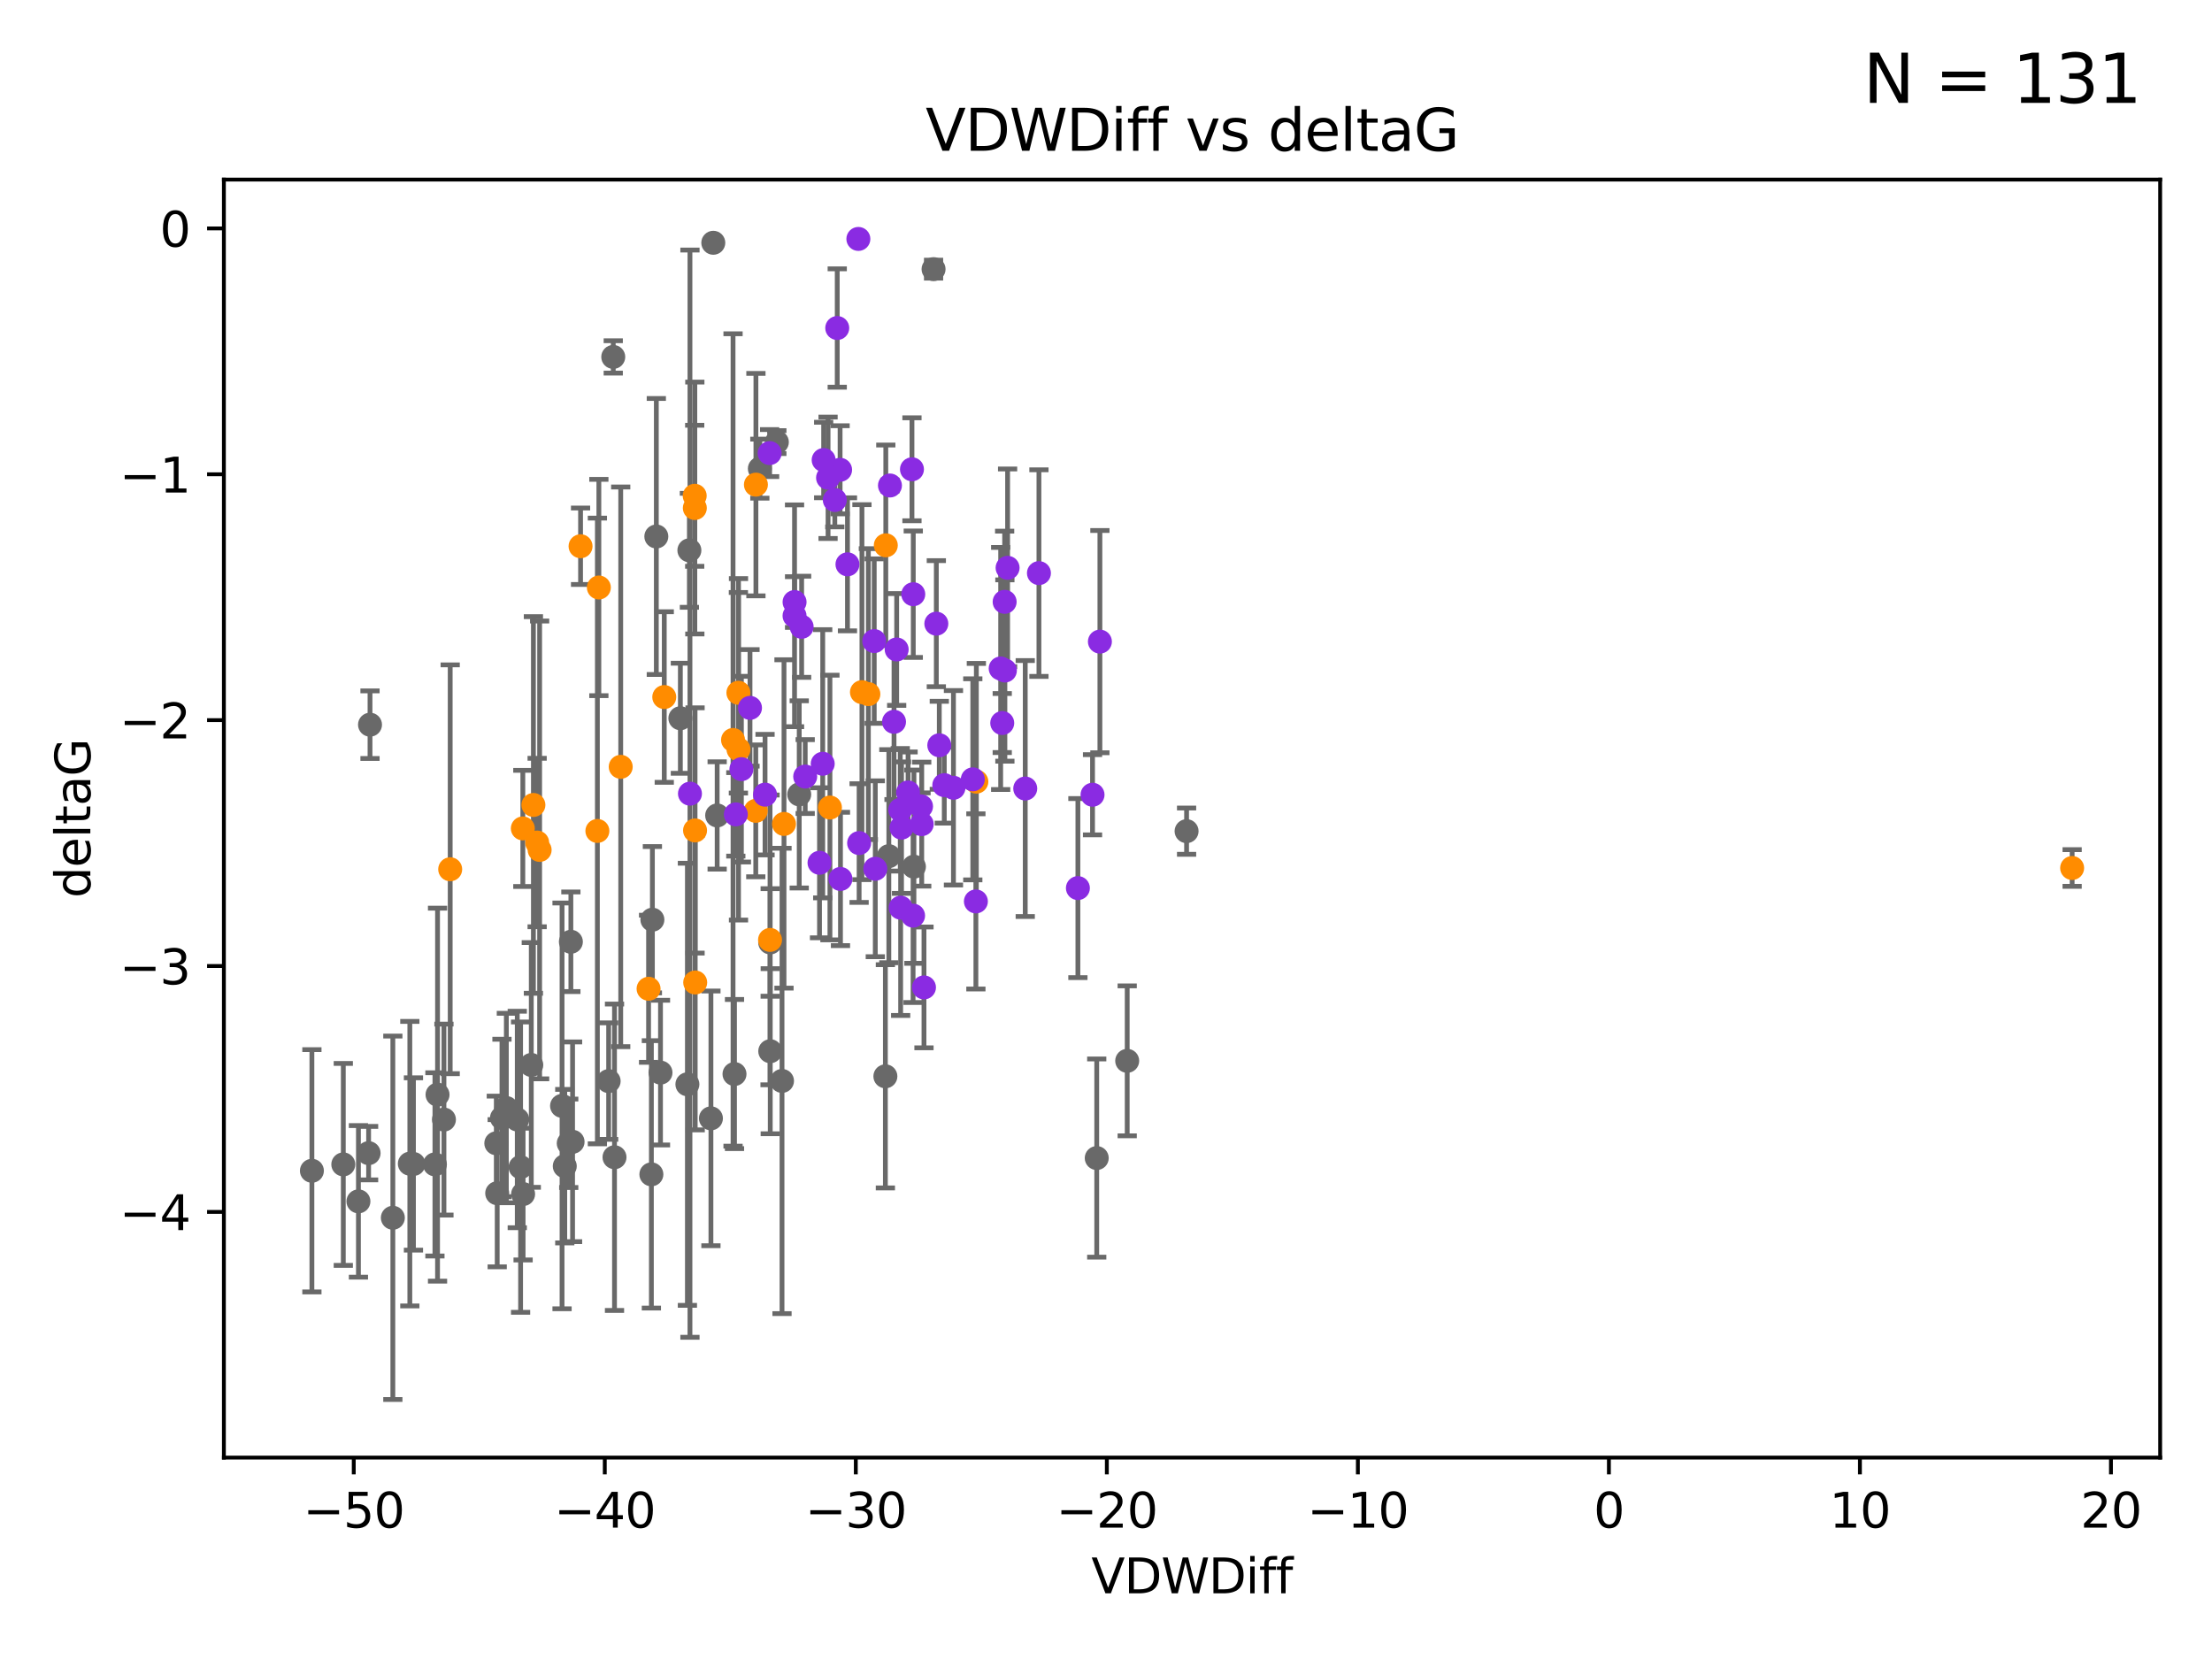 <?xml version="1.0" encoding="utf-8" standalone="no"?>
<!DOCTYPE svg PUBLIC "-//W3C//DTD SVG 1.1//EN"
  "http://www.w3.org/Graphics/SVG/1.1/DTD/svg11.dtd">
<svg xmlns:xlink="http://www.w3.org/1999/xlink" width="460.8pt" height="345.6pt" viewBox="0 0 460.8 345.6" xmlns="http://www.w3.org/2000/svg" version="1.1">
 <defs>
  <style type="text/css">*{stroke-linejoin: round; stroke-linecap: butt}</style>
 </defs>
 <g id="figure_1">
  <g id="patch_1">
   <path d="M 0 345.6 
L 460.8 345.6 
L 460.8 0 
L 0 0 
z
" style="fill: #ffffff"/>
  </g>
  <g id="axes_1">
   <g id="patch_2">
    <path d="M 46.64 303.64 
L 450 303.64 
L 450 37.411 
L 46.64 37.411 
z
" style="fill: #ffffff"/>
   </g>
   <g id="PathCollection_1">
    <defs>
     <path id="m8c1002d083" d="M 0 1.118 
C 0.297 1.118 0.581 1 0.791 0.791 
C 1 0.581 1.118 0.297 1.118 0 
C 1.118 -0.297 1 -0.581 0.791 -0.791 
C 0.581 -1 0.297 -1.118 0 -1.118 
C -0.297 -1.118 -0.581 -1 -0.791 -0.791 
C -1 -0.581 -1.118 -0.297 -1.118 0 
C -1.118 0.297 -1 0.581 -0.791 0.791 
C -0.581 1 -0.297 1.118 0 1.118 
z
" style="stroke: #696969"/>
    </defs>
    <g clip-path="url(#p72b2cdadc6)">
     <use xlink:href="#m8c1002d083" x="103.39" y="238.168" style="fill: #696969; stroke: #696969"/>
     <use xlink:href="#m8c1002d083" x="85.375" y="242.415" style="fill: #696969; stroke: #696969"/>
     <use xlink:href="#m8c1002d083" x="105.482" y="230.824" style="fill: #696969; stroke: #696969"/>
     <use xlink:href="#m8c1002d083" x="64.975" y="243.895" style="fill: #696969; stroke: #696969"/>
     <use xlink:href="#m8c1002d083" x="118.478" y="238.168" style="fill: #696969; stroke: #696969"/>
     <use xlink:href="#m8c1002d083" x="104.569" y="232.894" style="fill: #696969; stroke: #696969"/>
     <use xlink:href="#m8c1002d083" x="103.577" y="248.57" style="fill: #696969; stroke: #696969"/>
     <use xlink:href="#m8c1002d083" x="86.129" y="242.477" style="fill: #696969; stroke: #696969"/>
     <use xlink:href="#m8c1002d083" x="74.668" y="250.268" style="fill: #696969; stroke: #696969"/>
     <use xlink:href="#m8c1002d083" x="110.677" y="221.849" style="fill: #696969; stroke: #696969"/>
     <use xlink:href="#m8c1002d083" x="126.793" y="225.214" style="fill: #696969; stroke: #696969"/>
     <use xlink:href="#m8c1002d083" x="91.147" y="228.033" style="fill: #696969; stroke: #696969"/>
     <use xlink:href="#m8c1002d083" x="71.517" y="242.565" style="fill: #696969; stroke: #696969"/>
     <use xlink:href="#m8c1002d083" x="119.278" y="237.856" style="fill: #696969; stroke: #696969"/>
     <use xlink:href="#m8c1002d083" x="90.603" y="242.563" style="fill: #696969; stroke: #696969"/>
     <use xlink:href="#m8c1002d083" x="128.013" y="241.073" style="fill: #696969; stroke: #696969"/>
     <use xlink:href="#m8c1002d083" x="107.756" y="233.209" style="fill: #696969; stroke: #696969"/>
     <use xlink:href="#m8c1002d083" x="117.085" y="230.373" style="fill: #696969; stroke: #696969"/>
     <use xlink:href="#m8c1002d083" x="81.837" y="253.684" style="fill: #696969; stroke: #696969"/>
     <use xlink:href="#m8c1002d083" x="118.924" y="196.188" style="fill: #696969; stroke: #696969"/>
     <use xlink:href="#m8c1002d083" x="117.653" y="242.931" style="fill: #696969; stroke: #696969"/>
     <use xlink:href="#m8c1002d083" x="77.08" y="150.964" style="fill: #696969; stroke: #696969"/>
     <use xlink:href="#m8c1002d083" x="136.725" y="111.759" style="fill: #696969; stroke: #696969"/>
     <use xlink:href="#m8c1002d083" x="108.449" y="243.138" style="fill: #696969; stroke: #696969"/>
     <use xlink:href="#m8c1002d083" x="76.787" y="240.221" style="fill: #696969; stroke: #696969"/>
     <use xlink:href="#m8c1002d083" x="92.482" y="233.228" style="fill: #696969; stroke: #696969"/>
     <use xlink:href="#m8c1002d083" x="108.972" y="248.746" style="fill: #696969; stroke: #696969"/>
     <use xlink:href="#m8c1002d083" x="153.01" y="223.741" style="fill: #696969; stroke: #696969"/>
     <use xlink:href="#m8c1002d083" x="160.443" y="196.329" style="fill: #696969; stroke: #696969"/>
     <use xlink:href="#m8c1002d083" x="127.752" y="74.354" style="fill: #696969; stroke: #696969"/>
     <use xlink:href="#m8c1002d083" x="135.694" y="244.638" style="fill: #696969; stroke: #696969"/>
     <use xlink:href="#m8c1002d083" x="160.457" y="218.986" style="fill: #696969; stroke: #696969"/>
     <use xlink:href="#m8c1002d083" x="143.611" y="114.641" style="fill: #696969; stroke: #696969"/>
     <use xlink:href="#m8c1002d083" x="149.397" y="169.872" style="fill: #696969; stroke: #696969"/>
     <use xlink:href="#m8c1002d083" x="148.592" y="50.575" style="fill: #696969; stroke: #696969"/>
     <use xlink:href="#m8c1002d083" x="190.387" y="180.547" style="fill: #696969; stroke: #696969"/>
     <use xlink:href="#m8c1002d083" x="141.733" y="149.626" style="fill: #696969; stroke: #696969"/>
     <use xlink:href="#m8c1002d083" x="143.199" y="225.878" style="fill: #696969; stroke: #696969"/>
     <use xlink:href="#m8c1002d083" x="162.908" y="225.178" style="fill: #696969; stroke: #696969"/>
     <use xlink:href="#m8c1002d083" x="135.905" y="191.59" style="fill: #696969; stroke: #696969"/>
     <use xlink:href="#m8c1002d083" x="137.594" y="223.444" style="fill: #696969; stroke: #696969"/>
     <use xlink:href="#m8c1002d083" x="148.1" y="232.973" style="fill: #696969; stroke: #696969"/>
     <use xlink:href="#m8c1002d083" x="185.162" y="178.355" style="fill: #696969; stroke: #696969"/>
     <use xlink:href="#m8c1002d083" x="184.441" y="224.216" style="fill: #696969; stroke: #696969"/>
     <use xlink:href="#m8c1002d083" x="228.47" y="241.243" style="fill: #696969; stroke: #696969"/>
     <use xlink:href="#m8c1002d083" x="166.494" y="165.485" style="fill: #696969; stroke: #696969"/>
     <use xlink:href="#m8c1002d083" x="158.291" y="97.628" style="fill: #696969; stroke: #696969"/>
     <use xlink:href="#m8c1002d083" x="194.478" y="56.069" style="fill: #696969; stroke: #696969"/>
     <use xlink:href="#m8c1002d083" x="161.833" y="92.099" style="fill: #696969; stroke: #696969"/>
     <use xlink:href="#m8c1002d083" x="247.187" y="173.147" style="fill: #696969; stroke: #696969"/>
     <use xlink:href="#m8c1002d083" x="234.817" y="220.994" style="fill: #696969; stroke: #696969"/>
    </g>
   </g>
   <g id="PathCollection_2">
    <defs>
     <path id="m6157d1cc0f" d="M 0 1.118 
C 0.297 1.118 0.581 1 0.791 0.791 
C 1 0.581 1.118 0.297 1.118 0 
C 1.118 -0.297 1 -0.581 0.791 -0.791 
C 0.581 -1 0.297 -1.118 0 -1.118 
C -0.297 -1.118 -0.581 -1 -0.791 -0.791 
C -1 -0.581 -1.118 -0.297 -1.118 0 
C -1.118 0.297 -1 0.581 -0.791 0.791 
C -0.581 1 -0.297 1.118 0 1.118 
z
" style="stroke: #ff8c00"/>
    </defs>
    <g clip-path="url(#p72b2cdadc6)">
     <use xlink:href="#m6157d1cc0f" x="112.416" y="177.054" style="fill: #ff8c00; stroke: #ff8c00"/>
     <use xlink:href="#m6157d1cc0f" x="108.915" y="172.574" style="fill: #ff8c00; stroke: #ff8c00"/>
     <use xlink:href="#m6157d1cc0f" x="120.941" y="113.794" style="fill: #ff8c00; stroke: #ff8c00"/>
     <use xlink:href="#m6157d1cc0f" x="111.119" y="167.687" style="fill: #ff8c00; stroke: #ff8c00"/>
     <use xlink:href="#m6157d1cc0f" x="153.821" y="144.316" style="fill: #ff8c00; stroke: #ff8c00"/>
     <use xlink:href="#m6157d1cc0f" x="138.379" y="145.207" style="fill: #ff8c00; stroke: #ff8c00"/>
     <use xlink:href="#m6157d1cc0f" x="163.321" y="171.643" style="fill: #ff8c00; stroke: #ff8c00"/>
     <use xlink:href="#m6157d1cc0f" x="157.471" y="100.961" style="fill: #ff8c00; stroke: #ff8c00"/>
     <use xlink:href="#m6157d1cc0f" x="144.746" y="105.831" style="fill: #ff8c00; stroke: #ff8c00"/>
     <use xlink:href="#m6157d1cc0f" x="124.755" y="122.387" style="fill: #ff8c00; stroke: #ff8c00"/>
     <use xlink:href="#m6157d1cc0f" x="129.307" y="159.744" style="fill: #ff8c00; stroke: #ff8c00"/>
     <use xlink:href="#m6157d1cc0f" x="179.559" y="144.186" style="fill: #ff8c00; stroke: #ff8c00"/>
     <use xlink:href="#m6157d1cc0f" x="157.44" y="168.913" style="fill: #ff8c00; stroke: #ff8c00"/>
     <use xlink:href="#m6157d1cc0f" x="111.898" y="175.517" style="fill: #ff8c00; stroke: #ff8c00"/>
     <use xlink:href="#m6157d1cc0f" x="184.528" y="113.599" style="fill: #ff8c00; stroke: #ff8c00"/>
     <use xlink:href="#m6157d1cc0f" x="144.719" y="103.278" style="fill: #ff8c00; stroke: #ff8c00"/>
     <use xlink:href="#m6157d1cc0f" x="144.792" y="172.996" style="fill: #ff8c00; stroke: #ff8c00"/>
     <use xlink:href="#m6157d1cc0f" x="93.784" y="181.086" style="fill: #ff8c00; stroke: #ff8c00"/>
     <use xlink:href="#m6157d1cc0f" x="160.414" y="195.799" style="fill: #ff8c00; stroke: #ff8c00"/>
     <use xlink:href="#m6157d1cc0f" x="124.446" y="173.102" style="fill: #ff8c00; stroke: #ff8c00"/>
     <use xlink:href="#m6157d1cc0f" x="144.824" y="204.669" style="fill: #ff8c00; stroke: #ff8c00"/>
     <use xlink:href="#m6157d1cc0f" x="135.11" y="205.976" style="fill: #ff8c00; stroke: #ff8c00"/>
     <use xlink:href="#m6157d1cc0f" x="172.891" y="168.223" style="fill: #ff8c00; stroke: #ff8c00"/>
     <use xlink:href="#m6157d1cc0f" x="431.665" y="180.818" style="fill: #ff8c00; stroke: #ff8c00"/>
     <use xlink:href="#m6157d1cc0f" x="180.896" y="144.596" style="fill: #ff8c00; stroke: #ff8c00"/>
     <use xlink:href="#m6157d1cc0f" x="203.392" y="162.833" style="fill: #ff8c00; stroke: #ff8c00"/>
     <use xlink:href="#m6157d1cc0f" x="152.706" y="154.149" style="fill: #ff8c00; stroke: #ff8c00"/>
     <use xlink:href="#m6157d1cc0f" x="153.843" y="156.1" style="fill: #ff8c00; stroke: #ff8c00"/>
    </g>
   </g>
   <g id="PathCollection_3">
    <defs>
     <path id="mdb05d439c7" d="M 0 1.118 
C 0.297 1.118 0.581 1 0.791 0.791 
C 1 0.581 1.118 0.297 1.118 0 
C 1.118 -0.297 1 -0.581 0.791 -0.791 
C 0.581 -1 0.297 -1.118 0 -1.118 
C -0.297 -1.118 -0.581 -1 -0.791 -0.791 
C -1 -0.581 -1.118 -0.297 -1.118 0 
C -1.118 0.297 -1 0.581 -0.791 0.791 
C -0.581 1 -0.297 1.118 0 1.118 
z
" style="stroke: #8a2be2"/>
    </defs>
    <g clip-path="url(#p72b2cdadc6)">
     <use xlink:href="#mdb05d439c7" x="159.373" y="165.542" style="fill: #8a2be2; stroke: #8a2be2"/>
     <use xlink:href="#mdb05d439c7" x="196.712" y="163.558" style="fill: #8a2be2; stroke: #8a2be2"/>
     <use xlink:href="#mdb05d439c7" x="198.623" y="164.108" style="fill: #8a2be2; stroke: #8a2be2"/>
     <use xlink:href="#mdb05d439c7" x="166.996" y="130.571" style="fill: #8a2be2; stroke: #8a2be2"/>
     <use xlink:href="#mdb05d439c7" x="156.238" y="147.463" style="fill: #8a2be2; stroke: #8a2be2"/>
     <use xlink:href="#mdb05d439c7" x="174.412" y="68.331" style="fill: #8a2be2; stroke: #8a2be2"/>
     <use xlink:href="#mdb05d439c7" x="208.785" y="150.622" style="fill: #8a2be2; stroke: #8a2be2"/>
     <use xlink:href="#mdb05d439c7" x="154.448" y="160.23" style="fill: #8a2be2; stroke: #8a2be2"/>
     <use xlink:href="#mdb05d439c7" x="182.339" y="180.98" style="fill: #8a2be2; stroke: #8a2be2"/>
     <use xlink:href="#mdb05d439c7" x="186.794" y="135.295" style="fill: #8a2be2; stroke: #8a2be2"/>
     <use xlink:href="#mdb05d439c7" x="178.97" y="175.628" style="fill: #8a2be2; stroke: #8a2be2"/>
     <use xlink:href="#mdb05d439c7" x="202.65" y="162.351" style="fill: #8a2be2; stroke: #8a2be2"/>
     <use xlink:href="#mdb05d439c7" x="167.738" y="161.77" style="fill: #8a2be2; stroke: #8a2be2"/>
     <use xlink:href="#mdb05d439c7" x="171.387" y="159.106" style="fill: #8a2be2; stroke: #8a2be2"/>
     <use xlink:href="#mdb05d439c7" x="216.429" y="119.39" style="fill: #8a2be2; stroke: #8a2be2"/>
     <use xlink:href="#mdb05d439c7" x="182.119" y="133.551" style="fill: #8a2be2; stroke: #8a2be2"/>
     <use xlink:href="#mdb05d439c7" x="165.518" y="128.279" style="fill: #8a2be2; stroke: #8a2be2"/>
     <use xlink:href="#mdb05d439c7" x="165.523" y="125.419" style="fill: #8a2be2; stroke: #8a2be2"/>
     <use xlink:href="#mdb05d439c7" x="190.251" y="123.786" style="fill: #8a2be2; stroke: #8a2be2"/>
     <use xlink:href="#mdb05d439c7" x="192.482" y="205.697" style="fill: #8a2be2; stroke: #8a2be2"/>
     <use xlink:href="#mdb05d439c7" x="224.546" y="185.005" style="fill: #8a2be2; stroke: #8a2be2"/>
     <use xlink:href="#mdb05d439c7" x="175.007" y="97.868" style="fill: #8a2be2; stroke: #8a2be2"/>
     <use xlink:href="#mdb05d439c7" x="209.336" y="139.681" style="fill: #8a2be2; stroke: #8a2be2"/>
     <use xlink:href="#mdb05d439c7" x="143.731" y="165.335" style="fill: #8a2be2; stroke: #8a2be2"/>
     <use xlink:href="#mdb05d439c7" x="191.869" y="167.983" style="fill: #8a2be2; stroke: #8a2be2"/>
     <use xlink:href="#mdb05d439c7" x="178.814" y="49.774" style="fill: #8a2be2; stroke: #8a2be2"/>
     <use xlink:href="#mdb05d439c7" x="153.286" y="169.651" style="fill: #8a2be2; stroke: #8a2be2"/>
     <use xlink:href="#mdb05d439c7" x="203.296" y="187.781" style="fill: #8a2be2; stroke: #8a2be2"/>
     <use xlink:href="#mdb05d439c7" x="187.802" y="172.409" style="fill: #8a2be2; stroke: #8a2be2"/>
     <use xlink:href="#mdb05d439c7" x="176.543" y="117.561" style="fill: #8a2be2; stroke: #8a2be2"/>
     <use xlink:href="#mdb05d439c7" x="170.72" y="179.732" style="fill: #8a2be2; stroke: #8a2be2"/>
     <use xlink:href="#mdb05d439c7" x="195.672" y="155.256" style="fill: #8a2be2; stroke: #8a2be2"/>
     <use xlink:href="#mdb05d439c7" x="173.905" y="104.161" style="fill: #8a2be2; stroke: #8a2be2"/>
     <use xlink:href="#mdb05d439c7" x="185.394" y="101.137" style="fill: #8a2be2; stroke: #8a2be2"/>
     <use xlink:href="#mdb05d439c7" x="160.329" y="94.386" style="fill: #8a2be2; stroke: #8a2be2"/>
     <use xlink:href="#mdb05d439c7" x="208.459" y="139.251" style="fill: #8a2be2; stroke: #8a2be2"/>
     <use xlink:href="#mdb05d439c7" x="171.583" y="95.826" style="fill: #8a2be2; stroke: #8a2be2"/>
     <use xlink:href="#mdb05d439c7" x="172.5" y="99.529" style="fill: #8a2be2; stroke: #8a2be2"/>
     <use xlink:href="#mdb05d439c7" x="209.286" y="125.373" style="fill: #8a2be2; stroke: #8a2be2"/>
     <use xlink:href="#mdb05d439c7" x="186.241" y="150.369" style="fill: #8a2be2; stroke: #8a2be2"/>
     <use xlink:href="#mdb05d439c7" x="189.169" y="165.084" style="fill: #8a2be2; stroke: #8a2be2"/>
     <use xlink:href="#mdb05d439c7" x="227.594" y="165.561" style="fill: #8a2be2; stroke: #8a2be2"/>
     <use xlink:href="#mdb05d439c7" x="229.13" y="133.659" style="fill: #8a2be2; stroke: #8a2be2"/>
     <use xlink:href="#mdb05d439c7" x="190.211" y="190.746" style="fill: #8a2be2; stroke: #8a2be2"/>
     <use xlink:href="#mdb05d439c7" x="213.577" y="164.264" style="fill: #8a2be2; stroke: #8a2be2"/>
     <use xlink:href="#mdb05d439c7" x="189.979" y="97.762" style="fill: #8a2be2; stroke: #8a2be2"/>
     <use xlink:href="#mdb05d439c7" x="192.012" y="171.684" style="fill: #8a2be2; stroke: #8a2be2"/>
     <use xlink:href="#mdb05d439c7" x="209.901" y="118.288" style="fill: #8a2be2; stroke: #8a2be2"/>
     <use xlink:href="#mdb05d439c7" x="175.086" y="183.1" style="fill: #8a2be2; stroke: #8a2be2"/>
     <use xlink:href="#mdb05d439c7" x="187.541" y="168.695" style="fill: #8a2be2; stroke: #8a2be2"/>
     <use xlink:href="#mdb05d439c7" x="195.054" y="129.922" style="fill: #8a2be2; stroke: #8a2be2"/>
     <use xlink:href="#mdb05d439c7" x="187.621" y="189.083" style="fill: #8a2be2; stroke: #8a2be2"/>
    </g>
   </g>
   <g id="matplotlib.axis_1">
    <g id="xtick_1">
     <g id="line2d_1">
      <defs>
       <path id="m1809bf48d7" d="M 0 0 
L 0 3.5 
" style="stroke: #000000; stroke-width: 0.8"/>
      </defs>
      <g>
       <use xlink:href="#m1809bf48d7" x="73.693" y="303.64" style="stroke: #000000; stroke-width: 0.8"/>
      </g>
     </g>
     <g id="text_1">
      <!-- −50 -->
      <g transform="translate(63.14 318.238)scale(0.1 -0.1)">
       <defs>
        <path id="DejaVuSans-2212" d="M 678 2272 
L 4684 2272 
L 4684 1741 
L 678 1741 
L 678 2272 
z
" transform="scale(0.016)"/>
        <path id="DejaVuSans-35" d="M 691 4666 
L 3169 4666 
L 3169 4134 
L 1269 4134 
L 1269 2991 
Q 1406 3038 1543 3061 
Q 1681 3084 1819 3084 
Q 2600 3084 3056 2656 
Q 3513 2228 3513 1497 
Q 3513 744 3044 326 
Q 2575 -91 1722 -91 
Q 1428 -91 1123 -41 
Q 819 9 494 109 
L 494 744 
Q 775 591 1075 516 
Q 1375 441 1709 441 
Q 2250 441 2565 725 
Q 2881 1009 2881 1497 
Q 2881 1984 2565 2268 
Q 2250 2553 1709 2553 
Q 1456 2553 1204 2497 
Q 953 2441 691 2322 
L 691 4666 
z
" transform="scale(0.016)"/>
        <path id="DejaVuSans-30" d="M 2034 4250 
Q 1547 4250 1301 3770 
Q 1056 3291 1056 2328 
Q 1056 1369 1301 889 
Q 1547 409 2034 409 
Q 2525 409 2770 889 
Q 3016 1369 3016 2328 
Q 3016 3291 2770 3770 
Q 2525 4250 2034 4250 
z
M 2034 4750 
Q 2819 4750 3233 4129 
Q 3647 3509 3647 2328 
Q 3647 1150 3233 529 
Q 2819 -91 2034 -91 
Q 1250 -91 836 529 
Q 422 1150 422 2328 
Q 422 3509 836 4129 
Q 1250 4750 2034 4750 
z
" transform="scale(0.016)"/>
       </defs>
       <use xlink:href="#DejaVuSans-2212"/>
       <use xlink:href="#DejaVuSans-35" x="83.789"/>
       <use xlink:href="#DejaVuSans-30" x="147.412"/>
      </g>
     </g>
    </g>
    <g id="xtick_2">
     <g id="line2d_2">
      <g>
       <use xlink:href="#m1809bf48d7" x="125.987" y="303.64" style="stroke: #000000; stroke-width: 0.8"/>
      </g>
     </g>
     <g id="text_2">
      <!-- −40 -->
      <g transform="translate(115.434 318.238)scale(0.1 -0.1)">
       <defs>
        <path id="DejaVuSans-34" d="M 2419 4116 
L 825 1625 
L 2419 1625 
L 2419 4116 
z
M 2253 4666 
L 3047 4666 
L 3047 1625 
L 3713 1625 
L 3713 1100 
L 3047 1100 
L 3047 0 
L 2419 0 
L 2419 1100 
L 313 1100 
L 313 1709 
L 2253 4666 
z
" transform="scale(0.016)"/>
       </defs>
       <use xlink:href="#DejaVuSans-2212"/>
       <use xlink:href="#DejaVuSans-34" x="83.789"/>
       <use xlink:href="#DejaVuSans-30" x="147.412"/>
      </g>
     </g>
    </g>
    <g id="xtick_3">
     <g id="line2d_3">
      <g>
       <use xlink:href="#m1809bf48d7" x="178.281" y="303.64" style="stroke: #000000; stroke-width: 0.8"/>
      </g>
     </g>
     <g id="text_3">
      <!-- −30 -->
      <g transform="translate(167.729 318.238)scale(0.1 -0.1)">
       <defs>
        <path id="DejaVuSans-33" d="M 2597 2516 
Q 3050 2419 3304 2112 
Q 3559 1806 3559 1356 
Q 3559 666 3084 287 
Q 2609 -91 1734 -91 
Q 1441 -91 1130 -33 
Q 819 25 488 141 
L 488 750 
Q 750 597 1062 519 
Q 1375 441 1716 441 
Q 2309 441 2620 675 
Q 2931 909 2931 1356 
Q 2931 1769 2642 2001 
Q 2353 2234 1838 2234 
L 1294 2234 
L 1294 2753 
L 1863 2753 
Q 2328 2753 2575 2939 
Q 2822 3125 2822 3475 
Q 2822 3834 2567 4026 
Q 2313 4219 1838 4219 
Q 1578 4219 1281 4162 
Q 984 4106 628 3988 
L 628 4550 
Q 988 4650 1302 4700 
Q 1616 4750 1894 4750 
Q 2613 4750 3031 4423 
Q 3450 4097 3450 3541 
Q 3450 3153 3228 2886 
Q 3006 2619 2597 2516 
z
" transform="scale(0.016)"/>
       </defs>
       <use xlink:href="#DejaVuSans-2212"/>
       <use xlink:href="#DejaVuSans-33" x="83.789"/>
       <use xlink:href="#DejaVuSans-30" x="147.412"/>
      </g>
     </g>
    </g>
    <g id="xtick_4">
     <g id="line2d_4">
      <g>
       <use xlink:href="#m1809bf48d7" x="230.575" y="303.64" style="stroke: #000000; stroke-width: 0.8"/>
      </g>
     </g>
     <g id="text_4">
      <!-- −20 -->
      <g transform="translate(220.023 318.238)scale(0.1 -0.1)">
       <defs>
        <path id="DejaVuSans-32" d="M 1228 531 
L 3431 531 
L 3431 0 
L 469 0 
L 469 531 
Q 828 903 1448 1529 
Q 2069 2156 2228 2338 
Q 2531 2678 2651 2914 
Q 2772 3150 2772 3378 
Q 2772 3750 2511 3984 
Q 2250 4219 1831 4219 
Q 1534 4219 1204 4116 
Q 875 4013 500 3803 
L 500 4441 
Q 881 4594 1212 4672 
Q 1544 4750 1819 4750 
Q 2544 4750 2975 4387 
Q 3406 4025 3406 3419 
Q 3406 3131 3298 2873 
Q 3191 2616 2906 2266 
Q 2828 2175 2409 1742 
Q 1991 1309 1228 531 
z
" transform="scale(0.016)"/>
       </defs>
       <use xlink:href="#DejaVuSans-2212"/>
       <use xlink:href="#DejaVuSans-32" x="83.789"/>
       <use xlink:href="#DejaVuSans-30" x="147.412"/>
      </g>
     </g>
    </g>
    <g id="xtick_5">
     <g id="line2d_5">
      <g>
       <use xlink:href="#m1809bf48d7" x="282.869" y="303.64" style="stroke: #000000; stroke-width: 0.8"/>
      </g>
     </g>
     <g id="text_5">
      <!-- −10 -->
      <g transform="translate(272.317 318.238)scale(0.1 -0.1)">
       <defs>
        <path id="DejaVuSans-31" d="M 794 531 
L 1825 531 
L 1825 4091 
L 703 3866 
L 703 4441 
L 1819 4666 
L 2450 4666 
L 2450 531 
L 3481 531 
L 3481 0 
L 794 0 
L 794 531 
z
" transform="scale(0.016)"/>
       </defs>
       <use xlink:href="#DejaVuSans-2212"/>
       <use xlink:href="#DejaVuSans-31" x="83.789"/>
       <use xlink:href="#DejaVuSans-30" x="147.412"/>
      </g>
     </g>
    </g>
    <g id="xtick_6">
     <g id="line2d_6">
      <g>
       <use xlink:href="#m1809bf48d7" x="335.163" y="303.64" style="stroke: #000000; stroke-width: 0.8"/>
      </g>
     </g>
     <g id="text_6">
      <!-- 0 -->
      <g transform="translate(331.982 318.238)scale(0.1 -0.1)">
       <use xlink:href="#DejaVuSans-30"/>
      </g>
     </g>
    </g>
    <g id="xtick_7">
     <g id="line2d_7">
      <g>
       <use xlink:href="#m1809bf48d7" x="387.458" y="303.64" style="stroke: #000000; stroke-width: 0.8"/>
      </g>
     </g>
     <g id="text_7">
      <!-- 10 -->
      <g transform="translate(381.095 318.238)scale(0.1 -0.1)">
       <use xlink:href="#DejaVuSans-31"/>
       <use xlink:href="#DejaVuSans-30" x="63.623"/>
      </g>
     </g>
    </g>
    <g id="xtick_8">
     <g id="line2d_8">
      <g>
       <use xlink:href="#m1809bf48d7" x="439.752" y="303.64" style="stroke: #000000; stroke-width: 0.8"/>
      </g>
     </g>
     <g id="text_8">
      <!-- 20 -->
      <g transform="translate(433.389 318.238)scale(0.1 -0.1)">
       <use xlink:href="#DejaVuSans-32"/>
       <use xlink:href="#DejaVuSans-30" x="63.623"/>
      </g>
     </g>
    </g>
    <g id="text_9">
     <!-- VDWDiff -->
     <g transform="translate(227.347 331.917)scale(0.1 -0.1)">
      <defs>
       <path id="DejaVuSans-56" d="M 1831 0 
L 50 4666 
L 709 4666 
L 2188 738 
L 3669 4666 
L 4325 4666 
L 2547 0 
L 1831 0 
z
" transform="scale(0.016)"/>
       <path id="DejaVuSans-44" d="M 1259 4147 
L 1259 519 
L 2022 519 
Q 2988 519 3436 956 
Q 3884 1394 3884 2338 
Q 3884 3275 3436 3711 
Q 2988 4147 2022 4147 
L 1259 4147 
z
M 628 4666 
L 1925 4666 
Q 3281 4666 3915 4102 
Q 4550 3538 4550 2338 
Q 4550 1131 3912 565 
Q 3275 0 1925 0 
L 628 0 
L 628 4666 
z
" transform="scale(0.016)"/>
       <path id="DejaVuSans-57" d="M 213 4666 
L 850 4666 
L 1831 722 
L 2809 4666 
L 3519 4666 
L 4500 722 
L 5478 4666 
L 6119 4666 
L 4947 0 
L 4153 0 
L 3169 4050 
L 2175 0 
L 1381 0 
L 213 4666 
z
" transform="scale(0.016)"/>
       <path id="DejaVuSans-69" d="M 603 3500 
L 1178 3500 
L 1178 0 
L 603 0 
L 603 3500 
z
M 603 4863 
L 1178 4863 
L 1178 4134 
L 603 4134 
L 603 4863 
z
" transform="scale(0.016)"/>
       <path id="DejaVuSans-66" d="M 2375 4863 
L 2375 4384 
L 1825 4384 
Q 1516 4384 1395 4259 
Q 1275 4134 1275 3809 
L 1275 3500 
L 2222 3500 
L 2222 3053 
L 1275 3053 
L 1275 0 
L 697 0 
L 697 3053 
L 147 3053 
L 147 3500 
L 697 3500 
L 697 3744 
Q 697 4328 969 4595 
Q 1241 4863 1831 4863 
L 2375 4863 
z
" transform="scale(0.016)"/>
      </defs>
      <use xlink:href="#DejaVuSans-56"/>
      <use xlink:href="#DejaVuSans-44" x="68.408"/>
      <use xlink:href="#DejaVuSans-57" x="145.41"/>
      <use xlink:href="#DejaVuSans-44" x="244.287"/>
      <use xlink:href="#DejaVuSans-69" x="321.289"/>
      <use xlink:href="#DejaVuSans-66" x="349.072"/>
      <use xlink:href="#DejaVuSans-66" x="384.277"/>
     </g>
    </g>
   </g>
   <g id="matplotlib.axis_2">
    <g id="ytick_1">
     <g id="line2d_9">
      <defs>
       <path id="m98f9c6c896" d="M 0 0 
L -3.5 0 
" style="stroke: #000000; stroke-width: 0.8"/>
      </defs>
      <g>
       <use xlink:href="#m98f9c6c896" x="46.64" y="252.46" style="stroke: #000000; stroke-width: 0.8"/>
      </g>
     </g>
     <g id="text_10">
      <!-- −4 -->
      <g transform="translate(24.898 256.259)scale(0.1 -0.1)">
       <use xlink:href="#DejaVuSans-2212"/>
       <use xlink:href="#DejaVuSans-34" x="83.789"/>
      </g>
     </g>
    </g>
    <g id="ytick_2">
     <g id="line2d_10">
      <g>
       <use xlink:href="#m98f9c6c896" x="46.64" y="201.241" style="stroke: #000000; stroke-width: 0.8"/>
      </g>
     </g>
     <g id="text_11">
      <!-- −3 -->
      <g transform="translate(24.898 205.041)scale(0.1 -0.1)">
       <use xlink:href="#DejaVuSans-2212"/>
       <use xlink:href="#DejaVuSans-33" x="83.789"/>
      </g>
     </g>
    </g>
    <g id="ytick_3">
     <g id="line2d_11">
      <g>
       <use xlink:href="#m98f9c6c896" x="46.64" y="150.023" style="stroke: #000000; stroke-width: 0.8"/>
      </g>
     </g>
     <g id="text_12">
      <!-- −2 -->
      <g transform="translate(24.898 153.822)scale(0.1 -0.1)">
       <use xlink:href="#DejaVuSans-2212"/>
       <use xlink:href="#DejaVuSans-32" x="83.789"/>
      </g>
     </g>
    </g>
    <g id="ytick_4">
     <g id="line2d_12">
      <g>
       <use xlink:href="#m98f9c6c896" x="46.64" y="98.805" style="stroke: #000000; stroke-width: 0.8"/>
      </g>
     </g>
     <g id="text_13">
      <!-- −1 -->
      <g transform="translate(24.898 102.604)scale(0.1 -0.1)">
       <use xlink:href="#DejaVuSans-2212"/>
       <use xlink:href="#DejaVuSans-31" x="83.789"/>
      </g>
     </g>
    </g>
    <g id="ytick_5">
     <g id="line2d_13">
      <g>
       <use xlink:href="#m98f9c6c896" x="46.64" y="47.586" style="stroke: #000000; stroke-width: 0.8"/>
      </g>
     </g>
     <g id="text_14">
      <!-- 0 -->
      <g transform="translate(33.278 51.386)scale(0.1 -0.1)">
       <use xlink:href="#DejaVuSans-30"/>
      </g>
     </g>
    </g>
    <g id="text_15">
     <!-- deltaG -->
     <g transform="translate(18.818 187.064)rotate(-90)scale(0.1 -0.1)">
      <defs>
       <path id="DejaVuSans-64" d="M 2906 2969 
L 2906 4863 
L 3481 4863 
L 3481 0 
L 2906 0 
L 2906 525 
Q 2725 213 2448 61 
Q 2172 -91 1784 -91 
Q 1150 -91 751 415 
Q 353 922 353 1747 
Q 353 2572 751 3078 
Q 1150 3584 1784 3584 
Q 2172 3584 2448 3432 
Q 2725 3281 2906 2969 
z
M 947 1747 
Q 947 1113 1208 752 
Q 1469 391 1925 391 
Q 2381 391 2643 752 
Q 2906 1113 2906 1747 
Q 2906 2381 2643 2742 
Q 2381 3103 1925 3103 
Q 1469 3103 1208 2742 
Q 947 2381 947 1747 
z
" transform="scale(0.016)"/>
       <path id="DejaVuSans-65" d="M 3597 1894 
L 3597 1613 
L 953 1613 
Q 991 1019 1311 708 
Q 1631 397 2203 397 
Q 2534 397 2845 478 
Q 3156 559 3463 722 
L 3463 178 
Q 3153 47 2828 -22 
Q 2503 -91 2169 -91 
Q 1331 -91 842 396 
Q 353 884 353 1716 
Q 353 2575 817 3079 
Q 1281 3584 2069 3584 
Q 2775 3584 3186 3129 
Q 3597 2675 3597 1894 
z
M 3022 2063 
Q 3016 2534 2758 2815 
Q 2500 3097 2075 3097 
Q 1594 3097 1305 2825 
Q 1016 2553 972 2059 
L 3022 2063 
z
" transform="scale(0.016)"/>
       <path id="DejaVuSans-6c" d="M 603 4863 
L 1178 4863 
L 1178 0 
L 603 0 
L 603 4863 
z
" transform="scale(0.016)"/>
       <path id="DejaVuSans-74" d="M 1172 4494 
L 1172 3500 
L 2356 3500 
L 2356 3053 
L 1172 3053 
L 1172 1153 
Q 1172 725 1289 603 
Q 1406 481 1766 481 
L 2356 481 
L 2356 0 
L 1766 0 
Q 1100 0 847 248 
Q 594 497 594 1153 
L 594 3053 
L 172 3053 
L 172 3500 
L 594 3500 
L 594 4494 
L 1172 4494 
z
" transform="scale(0.016)"/>
       <path id="DejaVuSans-61" d="M 2194 1759 
Q 1497 1759 1228 1600 
Q 959 1441 959 1056 
Q 959 750 1161 570 
Q 1363 391 1709 391 
Q 2188 391 2477 730 
Q 2766 1069 2766 1631 
L 2766 1759 
L 2194 1759 
z
M 3341 1997 
L 3341 0 
L 2766 0 
L 2766 531 
Q 2569 213 2275 61 
Q 1981 -91 1556 -91 
Q 1019 -91 701 211 
Q 384 513 384 1019 
Q 384 1609 779 1909 
Q 1175 2209 1959 2209 
L 2766 2209 
L 2766 2266 
Q 2766 2663 2505 2880 
Q 2244 3097 1772 3097 
Q 1472 3097 1187 3025 
Q 903 2953 641 2809 
L 641 3341 
Q 956 3463 1253 3523 
Q 1550 3584 1831 3584 
Q 2591 3584 2966 3190 
Q 3341 2797 3341 1997 
z
" transform="scale(0.016)"/>
       <path id="DejaVuSans-47" d="M 3809 666 
L 3809 1919 
L 2778 1919 
L 2778 2438 
L 4434 2438 
L 4434 434 
Q 4069 175 3628 42 
Q 3188 -91 2688 -91 
Q 1594 -91 976 548 
Q 359 1188 359 2328 
Q 359 3472 976 4111 
Q 1594 4750 2688 4750 
Q 3144 4750 3555 4637 
Q 3966 4525 4313 4306 
L 4313 3634 
Q 3963 3931 3569 4081 
Q 3175 4231 2741 4231 
Q 1884 4231 1454 3753 
Q 1025 3275 1025 2328 
Q 1025 1384 1454 906 
Q 1884 428 2741 428 
Q 3075 428 3337 486 
Q 3600 544 3809 666 
z
" transform="scale(0.016)"/>
      </defs>
      <use xlink:href="#DejaVuSans-64"/>
      <use xlink:href="#DejaVuSans-65" x="63.477"/>
      <use xlink:href="#DejaVuSans-6c" x="125"/>
      <use xlink:href="#DejaVuSans-74" x="152.783"/>
      <use xlink:href="#DejaVuSans-61" x="191.992"/>
      <use xlink:href="#DejaVuSans-47" x="253.271"/>
     </g>
    </g>
   </g>
   <g id="LineCollection_1">
    <path d="M 103.39 247.994 
L 103.39 228.343 
" clip-path="url(#p72b2cdadc6)" style="fill: none; stroke: #696969"/>
    <path d="M 85.375 272.051 
L 85.375 212.778 
" clip-path="url(#p72b2cdadc6)" style="fill: none; stroke: #696969"/>
    <path d="M 105.482 250.562 
L 105.482 211.086 
" clip-path="url(#p72b2cdadc6)" style="fill: none; stroke: #696969"/>
    <path d="M 64.975 269.132 
L 64.975 218.659 
" clip-path="url(#p72b2cdadc6)" style="fill: none; stroke: #696969"/>
    <path d="M 118.478 247.381 
L 118.478 228.955 
" clip-path="url(#p72b2cdadc6)" style="fill: none; stroke: #696969"/>
    <path d="M 104.569 249.297 
L 104.569 216.49 
" clip-path="url(#p72b2cdadc6)" style="fill: none; stroke: #696969"/>
    <path d="M 103.577 263.903 
L 103.577 233.238 
" clip-path="url(#p72b2cdadc6)" style="fill: none; stroke: #696969"/>
    <path d="M 86.129 260.428 
L 86.129 224.526 
" clip-path="url(#p72b2cdadc6)" style="fill: none; stroke: #696969"/>
    <path d="M 74.668 266.056 
L 74.668 234.48 
" clip-path="url(#p72b2cdadc6)" style="fill: none; stroke: #696969"/>
    <path d="M 110.677 247.34 
L 110.677 196.358 
" clip-path="url(#p72b2cdadc6)" style="fill: none; stroke: #696969"/>
    <path d="M 126.793 237.346 
L 126.793 213.081 
" clip-path="url(#p72b2cdadc6)" style="fill: none; stroke: #696969"/>
    <path d="M 91.147 266.883 
L 91.147 189.184 
" clip-path="url(#p72b2cdadc6)" style="fill: none; stroke: #696969"/>
    <path d="M 71.517 263.601 
L 71.517 221.53 
" clip-path="url(#p72b2cdadc6)" style="fill: none; stroke: #696969"/>
    <path d="M 119.278 258.657 
L 119.278 217.056 
" clip-path="url(#p72b2cdadc6)" style="fill: none; stroke: #696969"/>
    <path d="M 90.603 261.649 
L 90.603 223.476 
" clip-path="url(#p72b2cdadc6)" style="fill: none; stroke: #696969"/>
    <path d="M 128.013 272.989 
L 128.013 209.157 
" clip-path="url(#p72b2cdadc6)" style="fill: none; stroke: #696969"/>
    <path d="M 107.756 255.758 
L 107.756 210.66 
" clip-path="url(#p72b2cdadc6)" style="fill: none; stroke: #696969"/>
    <path d="M 117.085 272.636 
L 117.085 188.11 
" clip-path="url(#p72b2cdadc6)" style="fill: none; stroke: #696969"/>
    <path d="M 81.837 291.539 
L 81.837 215.83 
" clip-path="url(#p72b2cdadc6)" style="fill: none; stroke: #696969"/>
    <path d="M 118.924 206.563 
L 118.924 185.813 
" clip-path="url(#p72b2cdadc6)" style="fill: none; stroke: #696969"/>
    <path d="M 117.653 258.922 
L 117.653 226.94 
" clip-path="url(#p72b2cdadc6)" style="fill: none; stroke: #696969"/>
    <path d="M 77.08 158.001 
L 77.08 143.927 
" clip-path="url(#p72b2cdadc6)" style="fill: none; stroke: #696969"/>
    <path d="M 136.725 140.505 
L 136.725 83.012 
" clip-path="url(#p72b2cdadc6)" style="fill: none; stroke: #696969"/>
    <path d="M 108.449 273.38 
L 108.449 212.897 
" clip-path="url(#p72b2cdadc6)" style="fill: none; stroke: #696969"/>
    <path d="M 76.787 245.792 
L 76.787 234.65 
" clip-path="url(#p72b2cdadc6)" style="fill: none; stroke: #696969"/>
    <path d="M 92.482 253.119 
L 92.482 213.338 
" clip-path="url(#p72b2cdadc6)" style="fill: none; stroke: #696969"/>
    <path d="M 108.972 262.473 
L 108.972 235.019 
" clip-path="url(#p72b2cdadc6)" style="fill: none; stroke: #696969"/>
    <path d="M 153.01 239.277 
L 153.01 208.206 
" clip-path="url(#p72b2cdadc6)" style="fill: none; stroke: #696969"/>
    <path d="M 160.443 207.532 
L 160.443 185.127 
" clip-path="url(#p72b2cdadc6)" style="fill: none; stroke: #696969"/>
    <path d="M 127.752 77.723 
L 127.752 70.985 
" clip-path="url(#p72b2cdadc6)" style="fill: none; stroke: #696969"/>
    <path d="M 135.694 272.489 
L 135.694 216.787 
" clip-path="url(#p72b2cdadc6)" style="fill: none; stroke: #696969"/>
    <path d="M 160.457 236.181 
L 160.457 201.79 
" clip-path="url(#p72b2cdadc6)" style="fill: none; stroke: #696969"/>
    <path d="M 143.611 126.508 
L 143.611 102.773 
" clip-path="url(#p72b2cdadc6)" style="fill: none; stroke: #696969"/>
    <path d="M 149.397 181.053 
L 149.397 158.69 
" clip-path="url(#p72b2cdadc6)" style="fill: none; stroke: #696969"/>
    <path d="M 148.592 51.339 
L 148.592 49.812 
" clip-path="url(#p72b2cdadc6)" style="fill: none; stroke: #696969"/>
    <path d="M 190.387 200.675 
L 190.387 160.419 
" clip-path="url(#p72b2cdadc6)" style="fill: none; stroke: #696969"/>
    <path d="M 141.733 161.091 
L 141.733 138.162 
" clip-path="url(#p72b2cdadc6)" style="fill: none; stroke: #696969"/>
    <path d="M 143.199 271.928 
L 143.199 179.829 
" clip-path="url(#p72b2cdadc6)" style="fill: none; stroke: #696969"/>
    <path d="M 162.908 273.651 
L 162.908 176.705 
" clip-path="url(#p72b2cdadc6)" style="fill: none; stroke: #696969"/>
    <path d="M 135.905 206.831 
L 135.905 176.349 
" clip-path="url(#p72b2cdadc6)" style="fill: none; stroke: #696969"/>
    <path d="M 137.594 238.519 
L 137.594 208.37 
" clip-path="url(#p72b2cdadc6)" style="fill: none; stroke: #696969"/>
    <path d="M 148.1 259.505 
L 148.1 206.442 
" clip-path="url(#p72b2cdadc6)" style="fill: none; stroke: #696969"/>
    <path d="M 185.162 200.553 
L 185.162 156.158 
" clip-path="url(#p72b2cdadc6)" style="fill: none; stroke: #696969"/>
    <path d="M 184.441 247.469 
L 184.441 200.962 
" clip-path="url(#p72b2cdadc6)" style="fill: none; stroke: #696969"/>
    <path d="M 228.47 261.884 
L 228.47 220.601 
" clip-path="url(#p72b2cdadc6)" style="fill: none; stroke: #696969"/>
    <path d="M 166.494 184.985 
L 166.494 145.986 
" clip-path="url(#p72b2cdadc6)" style="fill: none; stroke: #696969"/>
    <path d="M 158.291 103.778 
L 158.291 91.479 
" clip-path="url(#p72b2cdadc6)" style="fill: none; stroke: #696969"/>
    <path d="M 194.478 57.942 
L 194.478 54.197 
" clip-path="url(#p72b2cdadc6)" style="fill: none; stroke: #696969"/>
    <path d="M 161.833 94.491 
L 161.833 89.708 
" clip-path="url(#p72b2cdadc6)" style="fill: none; stroke: #696969"/>
    <path d="M 247.187 177.967 
L 247.187 168.327 
" clip-path="url(#p72b2cdadc6)" style="fill: none; stroke: #696969"/>
    <path d="M 234.817 236.614 
L 234.817 205.374 
" clip-path="url(#p72b2cdadc6)" style="fill: none; stroke: #696969"/>
   </g>
   <g id="line2d_14">
    <defs>
     <path id="mcd373ddf11" d="M 2 0 
L -2 -0 
" style="stroke: #696969"/>
    </defs>
    <g clip-path="url(#p72b2cdadc6)">
     <use xlink:href="#mcd373ddf11" x="103.39" y="247.994" style="fill: #696969; stroke: #696969"/>
     <use xlink:href="#mcd373ddf11" x="85.375" y="272.051" style="fill: #696969; stroke: #696969"/>
     <use xlink:href="#mcd373ddf11" x="105.482" y="250.562" style="fill: #696969; stroke: #696969"/>
     <use xlink:href="#mcd373ddf11" x="64.975" y="269.132" style="fill: #696969; stroke: #696969"/>
     <use xlink:href="#mcd373ddf11" x="118.478" y="247.381" style="fill: #696969; stroke: #696969"/>
     <use xlink:href="#mcd373ddf11" x="104.569" y="249.297" style="fill: #696969; stroke: #696969"/>
     <use xlink:href="#mcd373ddf11" x="103.577" y="263.903" style="fill: #696969; stroke: #696969"/>
     <use xlink:href="#mcd373ddf11" x="86.129" y="260.428" style="fill: #696969; stroke: #696969"/>
     <use xlink:href="#mcd373ddf11" x="74.668" y="266.056" style="fill: #696969; stroke: #696969"/>
     <use xlink:href="#mcd373ddf11" x="110.677" y="247.34" style="fill: #696969; stroke: #696969"/>
     <use xlink:href="#mcd373ddf11" x="126.793" y="237.346" style="fill: #696969; stroke: #696969"/>
     <use xlink:href="#mcd373ddf11" x="91.147" y="266.883" style="fill: #696969; stroke: #696969"/>
     <use xlink:href="#mcd373ddf11" x="71.517" y="263.601" style="fill: #696969; stroke: #696969"/>
     <use xlink:href="#mcd373ddf11" x="119.278" y="258.657" style="fill: #696969; stroke: #696969"/>
     <use xlink:href="#mcd373ddf11" x="90.603" y="261.649" style="fill: #696969; stroke: #696969"/>
     <use xlink:href="#mcd373ddf11" x="128.013" y="272.989" style="fill: #696969; stroke: #696969"/>
     <use xlink:href="#mcd373ddf11" x="107.756" y="255.758" style="fill: #696969; stroke: #696969"/>
     <use xlink:href="#mcd373ddf11" x="117.085" y="272.636" style="fill: #696969; stroke: #696969"/>
     <use xlink:href="#mcd373ddf11" x="81.837" y="291.539" style="fill: #696969; stroke: #696969"/>
     <use xlink:href="#mcd373ddf11" x="118.924" y="206.563" style="fill: #696969; stroke: #696969"/>
     <use xlink:href="#mcd373ddf11" x="117.653" y="258.922" style="fill: #696969; stroke: #696969"/>
     <use xlink:href="#mcd373ddf11" x="77.08" y="158.001" style="fill: #696969; stroke: #696969"/>
     <use xlink:href="#mcd373ddf11" x="136.725" y="140.505" style="fill: #696969; stroke: #696969"/>
     <use xlink:href="#mcd373ddf11" x="108.449" y="273.38" style="fill: #696969; stroke: #696969"/>
     <use xlink:href="#mcd373ddf11" x="76.787" y="245.792" style="fill: #696969; stroke: #696969"/>
     <use xlink:href="#mcd373ddf11" x="92.482" y="253.119" style="fill: #696969; stroke: #696969"/>
     <use xlink:href="#mcd373ddf11" x="108.972" y="262.473" style="fill: #696969; stroke: #696969"/>
     <use xlink:href="#mcd373ddf11" x="153.01" y="239.277" style="fill: #696969; stroke: #696969"/>
     <use xlink:href="#mcd373ddf11" x="160.443" y="207.532" style="fill: #696969; stroke: #696969"/>
     <use xlink:href="#mcd373ddf11" x="127.752" y="77.723" style="fill: #696969; stroke: #696969"/>
     <use xlink:href="#mcd373ddf11" x="135.694" y="272.489" style="fill: #696969; stroke: #696969"/>
     <use xlink:href="#mcd373ddf11" x="160.457" y="236.181" style="fill: #696969; stroke: #696969"/>
     <use xlink:href="#mcd373ddf11" x="143.611" y="126.508" style="fill: #696969; stroke: #696969"/>
     <use xlink:href="#mcd373ddf11" x="149.397" y="181.053" style="fill: #696969; stroke: #696969"/>
     <use xlink:href="#mcd373ddf11" x="148.592" y="51.339" style="fill: #696969; stroke: #696969"/>
     <use xlink:href="#mcd373ddf11" x="190.387" y="200.675" style="fill: #696969; stroke: #696969"/>
     <use xlink:href="#mcd373ddf11" x="141.733" y="161.091" style="fill: #696969; stroke: #696969"/>
     <use xlink:href="#mcd373ddf11" x="143.199" y="271.928" style="fill: #696969; stroke: #696969"/>
     <use xlink:href="#mcd373ddf11" x="162.908" y="273.651" style="fill: #696969; stroke: #696969"/>
     <use xlink:href="#mcd373ddf11" x="135.905" y="206.831" style="fill: #696969; stroke: #696969"/>
     <use xlink:href="#mcd373ddf11" x="137.594" y="238.519" style="fill: #696969; stroke: #696969"/>
     <use xlink:href="#mcd373ddf11" x="148.1" y="259.505" style="fill: #696969; stroke: #696969"/>
     <use xlink:href="#mcd373ddf11" x="185.162" y="200.553" style="fill: #696969; stroke: #696969"/>
     <use xlink:href="#mcd373ddf11" x="184.441" y="247.469" style="fill: #696969; stroke: #696969"/>
     <use xlink:href="#mcd373ddf11" x="228.47" y="261.884" style="fill: #696969; stroke: #696969"/>
     <use xlink:href="#mcd373ddf11" x="166.494" y="184.985" style="fill: #696969; stroke: #696969"/>
     <use xlink:href="#mcd373ddf11" x="158.291" y="103.778" style="fill: #696969; stroke: #696969"/>
     <use xlink:href="#mcd373ddf11" x="194.478" y="57.942" style="fill: #696969; stroke: #696969"/>
     <use xlink:href="#mcd373ddf11" x="161.833" y="94.491" style="fill: #696969; stroke: #696969"/>
     <use xlink:href="#mcd373ddf11" x="247.187" y="177.967" style="fill: #696969; stroke: #696969"/>
     <use xlink:href="#mcd373ddf11" x="234.817" y="236.614" style="fill: #696969; stroke: #696969"/>
    </g>
   </g>
   <g id="line2d_15">
    <g clip-path="url(#p72b2cdadc6)">
     <use xlink:href="#mcd373ddf11" x="103.39" y="228.343" style="fill: #696969; stroke: #696969"/>
     <use xlink:href="#mcd373ddf11" x="85.375" y="212.778" style="fill: #696969; stroke: #696969"/>
     <use xlink:href="#mcd373ddf11" x="105.482" y="211.086" style="fill: #696969; stroke: #696969"/>
     <use xlink:href="#mcd373ddf11" x="64.975" y="218.659" style="fill: #696969; stroke: #696969"/>
     <use xlink:href="#mcd373ddf11" x="118.478" y="228.955" style="fill: #696969; stroke: #696969"/>
     <use xlink:href="#mcd373ddf11" x="104.569" y="216.49" style="fill: #696969; stroke: #696969"/>
     <use xlink:href="#mcd373ddf11" x="103.577" y="233.238" style="fill: #696969; stroke: #696969"/>
     <use xlink:href="#mcd373ddf11" x="86.129" y="224.526" style="fill: #696969; stroke: #696969"/>
     <use xlink:href="#mcd373ddf11" x="74.668" y="234.48" style="fill: #696969; stroke: #696969"/>
     <use xlink:href="#mcd373ddf11" x="110.677" y="196.358" style="fill: #696969; stroke: #696969"/>
     <use xlink:href="#mcd373ddf11" x="126.793" y="213.081" style="fill: #696969; stroke: #696969"/>
     <use xlink:href="#mcd373ddf11" x="91.147" y="189.184" style="fill: #696969; stroke: #696969"/>
     <use xlink:href="#mcd373ddf11" x="71.517" y="221.53" style="fill: #696969; stroke: #696969"/>
     <use xlink:href="#mcd373ddf11" x="119.278" y="217.056" style="fill: #696969; stroke: #696969"/>
     <use xlink:href="#mcd373ddf11" x="90.603" y="223.476" style="fill: #696969; stroke: #696969"/>
     <use xlink:href="#mcd373ddf11" x="128.013" y="209.157" style="fill: #696969; stroke: #696969"/>
     <use xlink:href="#mcd373ddf11" x="107.756" y="210.66" style="fill: #696969; stroke: #696969"/>
     <use xlink:href="#mcd373ddf11" x="117.085" y="188.11" style="fill: #696969; stroke: #696969"/>
     <use xlink:href="#mcd373ddf11" x="81.837" y="215.83" style="fill: #696969; stroke: #696969"/>
     <use xlink:href="#mcd373ddf11" x="118.924" y="185.813" style="fill: #696969; stroke: #696969"/>
     <use xlink:href="#mcd373ddf11" x="117.653" y="226.94" style="fill: #696969; stroke: #696969"/>
     <use xlink:href="#mcd373ddf11" x="77.08" y="143.927" style="fill: #696969; stroke: #696969"/>
     <use xlink:href="#mcd373ddf11" x="136.725" y="83.012" style="fill: #696969; stroke: #696969"/>
     <use xlink:href="#mcd373ddf11" x="108.449" y="212.897" style="fill: #696969; stroke: #696969"/>
     <use xlink:href="#mcd373ddf11" x="76.787" y="234.65" style="fill: #696969; stroke: #696969"/>
     <use xlink:href="#mcd373ddf11" x="92.482" y="213.338" style="fill: #696969; stroke: #696969"/>
     <use xlink:href="#mcd373ddf11" x="108.972" y="235.019" style="fill: #696969; stroke: #696969"/>
     <use xlink:href="#mcd373ddf11" x="153.01" y="208.206" style="fill: #696969; stroke: #696969"/>
     <use xlink:href="#mcd373ddf11" x="160.443" y="185.127" style="fill: #696969; stroke: #696969"/>
     <use xlink:href="#mcd373ddf11" x="127.752" y="70.985" style="fill: #696969; stroke: #696969"/>
     <use xlink:href="#mcd373ddf11" x="135.694" y="216.787" style="fill: #696969; stroke: #696969"/>
     <use xlink:href="#mcd373ddf11" x="160.457" y="201.79" style="fill: #696969; stroke: #696969"/>
     <use xlink:href="#mcd373ddf11" x="143.611" y="102.773" style="fill: #696969; stroke: #696969"/>
     <use xlink:href="#mcd373ddf11" x="149.397" y="158.69" style="fill: #696969; stroke: #696969"/>
     <use xlink:href="#mcd373ddf11" x="148.592" y="49.812" style="fill: #696969; stroke: #696969"/>
     <use xlink:href="#mcd373ddf11" x="190.387" y="160.419" style="fill: #696969; stroke: #696969"/>
     <use xlink:href="#mcd373ddf11" x="141.733" y="138.162" style="fill: #696969; stroke: #696969"/>
     <use xlink:href="#mcd373ddf11" x="143.199" y="179.829" style="fill: #696969; stroke: #696969"/>
     <use xlink:href="#mcd373ddf11" x="162.908" y="176.705" style="fill: #696969; stroke: #696969"/>
     <use xlink:href="#mcd373ddf11" x="135.905" y="176.349" style="fill: #696969; stroke: #696969"/>
     <use xlink:href="#mcd373ddf11" x="137.594" y="208.37" style="fill: #696969; stroke: #696969"/>
     <use xlink:href="#mcd373ddf11" x="148.1" y="206.442" style="fill: #696969; stroke: #696969"/>
     <use xlink:href="#mcd373ddf11" x="185.162" y="156.158" style="fill: #696969; stroke: #696969"/>
     <use xlink:href="#mcd373ddf11" x="184.441" y="200.962" style="fill: #696969; stroke: #696969"/>
     <use xlink:href="#mcd373ddf11" x="228.47" y="220.601" style="fill: #696969; stroke: #696969"/>
     <use xlink:href="#mcd373ddf11" x="166.494" y="145.986" style="fill: #696969; stroke: #696969"/>
     <use xlink:href="#mcd373ddf11" x="158.291" y="91.479" style="fill: #696969; stroke: #696969"/>
     <use xlink:href="#mcd373ddf11" x="194.478" y="54.197" style="fill: #696969; stroke: #696969"/>
     <use xlink:href="#mcd373ddf11" x="161.833" y="89.708" style="fill: #696969; stroke: #696969"/>
     <use xlink:href="#mcd373ddf11" x="247.187" y="168.327" style="fill: #696969; stroke: #696969"/>
     <use xlink:href="#mcd373ddf11" x="234.817" y="205.374" style="fill: #696969; stroke: #696969"/>
    </g>
   </g>
   <g id="LineCollection_2">
    <path d="M 112.416 224.741 
L 112.416 129.367 
" clip-path="url(#p72b2cdadc6)" style="fill: none; stroke: #696969"/>
    <path d="M 108.915 184.673 
L 108.915 160.475 
" clip-path="url(#p72b2cdadc6)" style="fill: none; stroke: #696969"/>
    <path d="M 120.941 121.758 
L 120.941 105.829 
" clip-path="url(#p72b2cdadc6)" style="fill: none; stroke: #696969"/>
    <path d="M 111.119 206.917 
L 111.119 128.458 
" clip-path="url(#p72b2cdadc6)" style="fill: none; stroke: #696969"/>
    <path d="M 153.821 165.208 
L 153.821 123.423 
" clip-path="url(#p72b2cdadc6)" style="fill: none; stroke: #696969"/>
    <path d="M 138.379 162.972 
L 138.379 127.441 
" clip-path="url(#p72b2cdadc6)" style="fill: none; stroke: #696969"/>
    <path d="M 163.321 205.845 
L 163.321 137.44 
" clip-path="url(#p72b2cdadc6)" style="fill: none; stroke: #696969"/>
    <path d="M 157.471 124.13 
L 157.471 77.792 
" clip-path="url(#p72b2cdadc6)" style="fill: none; stroke: #696969"/>
    <path d="M 144.746 132.065 
L 144.746 79.596 
" clip-path="url(#p72b2cdadc6)" style="fill: none; stroke: #696969"/>
    <path d="M 124.755 144.915 
L 124.755 99.859 
" clip-path="url(#p72b2cdadc6)" style="fill: none; stroke: #696969"/>
    <path d="M 129.307 218.039 
L 129.307 101.449 
" clip-path="url(#p72b2cdadc6)" style="fill: none; stroke: #696969"/>
    <path d="M 179.559 183.245 
L 179.559 105.127 
" clip-path="url(#p72b2cdadc6)" style="fill: none; stroke: #696969"/>
    <path d="M 157.44 182.648 
L 157.44 155.178 
" clip-path="url(#p72b2cdadc6)" style="fill: none; stroke: #696969"/>
    <path d="M 111.898 193.064 
L 111.898 157.97 
" clip-path="url(#p72b2cdadc6)" style="fill: none; stroke: #696969"/>
    <path d="M 184.528 134.486 
L 184.528 92.711 
" clip-path="url(#p72b2cdadc6)" style="fill: none; stroke: #696969"/>
    <path d="M 144.719 117.967 
L 144.719 88.589 
" clip-path="url(#p72b2cdadc6)" style="fill: none; stroke: #696969"/>
    <path d="M 144.792 198.544 
L 144.792 147.448 
" clip-path="url(#p72b2cdadc6)" style="fill: none; stroke: #696969"/>
    <path d="M 93.784 223.665 
L 93.784 138.506 
" clip-path="url(#p72b2cdadc6)" style="fill: none; stroke: #696969"/>
    <path d="M 160.414 225.981 
L 160.414 165.618 
" clip-path="url(#p72b2cdadc6)" style="fill: none; stroke: #696969"/>
    <path d="M 124.446 238.275 
L 124.446 107.929 
" clip-path="url(#p72b2cdadc6)" style="fill: none; stroke: #696969"/>
    <path d="M 144.824 235.376 
L 144.824 173.961 
" clip-path="url(#p72b2cdadc6)" style="fill: none; stroke: #696969"/>
    <path d="M 135.11 221.297 
L 135.11 190.655 
" clip-path="url(#p72b2cdadc6)" style="fill: none; stroke: #696969"/>
    <path d="M 172.891 195.788 
L 172.891 140.658 
" clip-path="url(#p72b2cdadc6)" style="fill: none; stroke: #696969"/>
    <path d="M 431.665 184.64 
L 431.665 176.996 
" clip-path="url(#p72b2cdadc6)" style="fill: none; stroke: #696969"/>
    <path d="M 180.896 174.896 
L 180.896 114.295 
" clip-path="url(#p72b2cdadc6)" style="fill: none; stroke: #696969"/>
    <path d="M 203.392 187.462 
L 203.392 138.203 
" clip-path="url(#p72b2cdadc6)" style="fill: none; stroke: #696969"/>
    <path d="M 152.706 238.765 
L 152.706 69.533 
" clip-path="url(#p72b2cdadc6)" style="fill: none; stroke: #696969"/>
    <path d="M 153.843 191.665 
L 153.843 120.534 
" clip-path="url(#p72b2cdadc6)" style="fill: none; stroke: #696969"/>
   </g>
   <g id="line2d_16">
    <g clip-path="url(#p72b2cdadc6)">
     <use xlink:href="#mcd373ddf11" x="112.416" y="224.741" style="fill: #696969; stroke: #696969"/>
     <use xlink:href="#mcd373ddf11" x="108.915" y="184.673" style="fill: #696969; stroke: #696969"/>
     <use xlink:href="#mcd373ddf11" x="120.941" y="121.758" style="fill: #696969; stroke: #696969"/>
     <use xlink:href="#mcd373ddf11" x="111.119" y="206.917" style="fill: #696969; stroke: #696969"/>
     <use xlink:href="#mcd373ddf11" x="153.821" y="165.208" style="fill: #696969; stroke: #696969"/>
     <use xlink:href="#mcd373ddf11" x="138.379" y="162.972" style="fill: #696969; stroke: #696969"/>
     <use xlink:href="#mcd373ddf11" x="163.321" y="205.845" style="fill: #696969; stroke: #696969"/>
     <use xlink:href="#mcd373ddf11" x="157.471" y="124.13" style="fill: #696969; stroke: #696969"/>
     <use xlink:href="#mcd373ddf11" x="144.746" y="132.065" style="fill: #696969; stroke: #696969"/>
     <use xlink:href="#mcd373ddf11" x="124.755" y="144.915" style="fill: #696969; stroke: #696969"/>
     <use xlink:href="#mcd373ddf11" x="129.307" y="218.039" style="fill: #696969; stroke: #696969"/>
     <use xlink:href="#mcd373ddf11" x="179.559" y="183.245" style="fill: #696969; stroke: #696969"/>
     <use xlink:href="#mcd373ddf11" x="157.44" y="182.648" style="fill: #696969; stroke: #696969"/>
     <use xlink:href="#mcd373ddf11" x="111.898" y="193.064" style="fill: #696969; stroke: #696969"/>
     <use xlink:href="#mcd373ddf11" x="184.528" y="134.486" style="fill: #696969; stroke: #696969"/>
     <use xlink:href="#mcd373ddf11" x="144.719" y="117.967" style="fill: #696969; stroke: #696969"/>
     <use xlink:href="#mcd373ddf11" x="144.792" y="198.544" style="fill: #696969; stroke: #696969"/>
     <use xlink:href="#mcd373ddf11" x="93.784" y="223.665" style="fill: #696969; stroke: #696969"/>
     <use xlink:href="#mcd373ddf11" x="160.414" y="225.981" style="fill: #696969; stroke: #696969"/>
     <use xlink:href="#mcd373ddf11" x="124.446" y="238.275" style="fill: #696969; stroke: #696969"/>
     <use xlink:href="#mcd373ddf11" x="144.824" y="235.376" style="fill: #696969; stroke: #696969"/>
     <use xlink:href="#mcd373ddf11" x="135.11" y="221.297" style="fill: #696969; stroke: #696969"/>
     <use xlink:href="#mcd373ddf11" x="172.891" y="195.788" style="fill: #696969; stroke: #696969"/>
     <use xlink:href="#mcd373ddf11" x="431.665" y="184.64" style="fill: #696969; stroke: #696969"/>
     <use xlink:href="#mcd373ddf11" x="180.896" y="174.896" style="fill: #696969; stroke: #696969"/>
     <use xlink:href="#mcd373ddf11" x="203.392" y="187.462" style="fill: #696969; stroke: #696969"/>
     <use xlink:href="#mcd373ddf11" x="152.706" y="238.765" style="fill: #696969; stroke: #696969"/>
     <use xlink:href="#mcd373ddf11" x="153.843" y="191.665" style="fill: #696969; stroke: #696969"/>
    </g>
   </g>
   <g id="line2d_17">
    <g clip-path="url(#p72b2cdadc6)">
     <use xlink:href="#mcd373ddf11" x="112.416" y="129.367" style="fill: #696969; stroke: #696969"/>
     <use xlink:href="#mcd373ddf11" x="108.915" y="160.475" style="fill: #696969; stroke: #696969"/>
     <use xlink:href="#mcd373ddf11" x="120.941" y="105.829" style="fill: #696969; stroke: #696969"/>
     <use xlink:href="#mcd373ddf11" x="111.119" y="128.458" style="fill: #696969; stroke: #696969"/>
     <use xlink:href="#mcd373ddf11" x="153.821" y="123.423" style="fill: #696969; stroke: #696969"/>
     <use xlink:href="#mcd373ddf11" x="138.379" y="127.441" style="fill: #696969; stroke: #696969"/>
     <use xlink:href="#mcd373ddf11" x="163.321" y="137.44" style="fill: #696969; stroke: #696969"/>
     <use xlink:href="#mcd373ddf11" x="157.471" y="77.792" style="fill: #696969; stroke: #696969"/>
     <use xlink:href="#mcd373ddf11" x="144.746" y="79.596" style="fill: #696969; stroke: #696969"/>
     <use xlink:href="#mcd373ddf11" x="124.755" y="99.859" style="fill: #696969; stroke: #696969"/>
     <use xlink:href="#mcd373ddf11" x="129.307" y="101.449" style="fill: #696969; stroke: #696969"/>
     <use xlink:href="#mcd373ddf11" x="179.559" y="105.127" style="fill: #696969; stroke: #696969"/>
     <use xlink:href="#mcd373ddf11" x="157.44" y="155.178" style="fill: #696969; stroke: #696969"/>
     <use xlink:href="#mcd373ddf11" x="111.898" y="157.97" style="fill: #696969; stroke: #696969"/>
     <use xlink:href="#mcd373ddf11" x="184.528" y="92.711" style="fill: #696969; stroke: #696969"/>
     <use xlink:href="#mcd373ddf11" x="144.719" y="88.589" style="fill: #696969; stroke: #696969"/>
     <use xlink:href="#mcd373ddf11" x="144.792" y="147.448" style="fill: #696969; stroke: #696969"/>
     <use xlink:href="#mcd373ddf11" x="93.784" y="138.506" style="fill: #696969; stroke: #696969"/>
     <use xlink:href="#mcd373ddf11" x="160.414" y="165.618" style="fill: #696969; stroke: #696969"/>
     <use xlink:href="#mcd373ddf11" x="124.446" y="107.929" style="fill: #696969; stroke: #696969"/>
     <use xlink:href="#mcd373ddf11" x="144.824" y="173.961" style="fill: #696969; stroke: #696969"/>
     <use xlink:href="#mcd373ddf11" x="135.11" y="190.655" style="fill: #696969; stroke: #696969"/>
     <use xlink:href="#mcd373ddf11" x="172.891" y="140.658" style="fill: #696969; stroke: #696969"/>
     <use xlink:href="#mcd373ddf11" x="431.665" y="176.996" style="fill: #696969; stroke: #696969"/>
     <use xlink:href="#mcd373ddf11" x="180.896" y="114.295" style="fill: #696969; stroke: #696969"/>
     <use xlink:href="#mcd373ddf11" x="203.392" y="138.203" style="fill: #696969; stroke: #696969"/>
     <use xlink:href="#mcd373ddf11" x="152.706" y="69.533" style="fill: #696969; stroke: #696969"/>
     <use xlink:href="#mcd373ddf11" x="153.843" y="120.534" style="fill: #696969; stroke: #696969"/>
    </g>
   </g>
   <g id="LineCollection_3">
    <path d="M 159.373 178.098 
L 159.373 152.986 
" clip-path="url(#p72b2cdadc6)" style="fill: none; stroke: #696969"/>
    <path d="M 196.712 171.47 
L 196.712 155.647 
" clip-path="url(#p72b2cdadc6)" style="fill: none; stroke: #696969"/>
    <path d="M 198.623 184.361 
L 198.623 143.855 
" clip-path="url(#p72b2cdadc6)" style="fill: none; stroke: #696969"/>
    <path d="M 166.996 141.103 
L 166.996 120.038 
" clip-path="url(#p72b2cdadc6)" style="fill: none; stroke: #696969"/>
    <path d="M 156.238 159.604 
L 156.238 135.322 
" clip-path="url(#p72b2cdadc6)" style="fill: none; stroke: #696969"/>
    <path d="M 174.412 80.657 
L 174.412 56.004 
" clip-path="url(#p72b2cdadc6)" style="fill: none; stroke: #696969"/>
    <path d="M 208.785 156.769 
L 208.785 144.475 
" clip-path="url(#p72b2cdadc6)" style="fill: none; stroke: #696969"/>
    <path d="M 154.448 179.568 
L 154.448 140.892 
" clip-path="url(#p72b2cdadc6)" style="fill: none; stroke: #696969"/>
    <path d="M 182.339 199.301 
L 182.339 162.659 
" clip-path="url(#p72b2cdadc6)" style="fill: none; stroke: #696969"/>
    <path d="M 186.794 146.938 
L 186.794 123.653 
" clip-path="url(#p72b2cdadc6)" style="fill: none; stroke: #696969"/>
    <path d="M 178.97 187.989 
L 178.97 163.268 
" clip-path="url(#p72b2cdadc6)" style="fill: none; stroke: #696969"/>
    <path d="M 202.65 183.295 
L 202.65 141.407 
" clip-path="url(#p72b2cdadc6)" style="fill: none; stroke: #696969"/>
    <path d="M 167.738 169.462 
L 167.738 154.078 
" clip-path="url(#p72b2cdadc6)" style="fill: none; stroke: #696969"/>
    <path d="M 171.387 187.042 
L 171.387 131.171 
" clip-path="url(#p72b2cdadc6)" style="fill: none; stroke: #696969"/>
    <path d="M 216.429 140.908 
L 216.429 97.872 
" clip-path="url(#p72b2cdadc6)" style="fill: none; stroke: #696969"/>
    <path d="M 182.119 150.681 
L 182.119 116.421 
" clip-path="url(#p72b2cdadc6)" style="fill: none; stroke: #696969"/>
    <path d="M 165.518 151.383 
L 165.518 105.176 
" clip-path="url(#p72b2cdadc6)" style="fill: none; stroke: #696969"/>
    <path d="M 165.523 130.703 
L 165.523 120.134 
" clip-path="url(#p72b2cdadc6)" style="fill: none; stroke: #696969"/>
    <path d="M 190.251 136.954 
L 190.251 110.618 
" clip-path="url(#p72b2cdadc6)" style="fill: none; stroke: #696969"/>
    <path d="M 192.482 218.279 
L 192.482 193.115 
" clip-path="url(#p72b2cdadc6)" style="fill: none; stroke: #696969"/>
    <path d="M 224.546 203.654 
L 224.546 166.357 
" clip-path="url(#p72b2cdadc6)" style="fill: none; stroke: #696969"/>
    <path d="M 175.007 107.048 
L 175.007 88.688 
" clip-path="url(#p72b2cdadc6)" style="fill: none; stroke: #696969"/>
    <path d="M 209.336 158.565 
L 209.336 120.798 
" clip-path="url(#p72b2cdadc6)" style="fill: none; stroke: #696969"/>
    <path d="M 143.731 278.583 
L 143.731 52.088 
" clip-path="url(#p72b2cdadc6)" style="fill: none; stroke: #696969"/>
    <path d="M 191.869 170.799 
L 191.869 165.167 
" clip-path="url(#p72b2cdadc6)" style="fill: none; stroke: #696969"/>
    <path d="M 178.814 50.035 
L 178.814 49.513 
" clip-path="url(#p72b2cdadc6)" style="fill: none; stroke: #696969"/>
    <path d="M 153.286 178.344 
L 153.286 160.957 
" clip-path="url(#p72b2cdadc6)" style="fill: none; stroke: #696969"/>
    <path d="M 203.296 206.029 
L 203.296 169.534 
" clip-path="url(#p72b2cdadc6)" style="fill: none; stroke: #696969"/>
    <path d="M 187.802 186.103 
L 187.802 158.716 
" clip-path="url(#p72b2cdadc6)" style="fill: none; stroke: #696969"/>
    <path d="M 176.543 131.418 
L 176.543 103.705 
" clip-path="url(#p72b2cdadc6)" style="fill: none; stroke: #696969"/>
    <path d="M 170.72 195.359 
L 170.72 164.105 
" clip-path="url(#p72b2cdadc6)" style="fill: none; stroke: #696969"/>
    <path d="M 195.672 164.422 
L 195.672 146.09 
" clip-path="url(#p72b2cdadc6)" style="fill: none; stroke: #696969"/>
    <path d="M 173.905 109.765 
L 173.905 98.558 
" clip-path="url(#p72b2cdadc6)" style="fill: none; stroke: #696969"/>
    <path d="M 185.394 102.264 
L 185.394 100.009 
" clip-path="url(#p72b2cdadc6)" style="fill: none; stroke: #696969"/>
    <path d="M 160.329 99.283 
L 160.329 89.49 
" clip-path="url(#p72b2cdadc6)" style="fill: none; stroke: #696969"/>
    <path d="M 208.459 164.465 
L 208.459 114.037 
" clip-path="url(#p72b2cdadc6)" style="fill: none; stroke: #696969"/>
    <path d="M 171.583 103.692 
L 171.583 87.96 
" clip-path="url(#p72b2cdadc6)" style="fill: none; stroke: #696969"/>
    <path d="M 172.5 112.179 
L 172.5 86.88 
" clip-path="url(#p72b2cdadc6)" style="fill: none; stroke: #696969"/>
    <path d="M 209.286 140.1 
L 209.286 110.645 
" clip-path="url(#p72b2cdadc6)" style="fill: none; stroke: #696969"/>
    <path d="M 186.241 166.554 
L 186.241 134.184 
" clip-path="url(#p72b2cdadc6)" style="fill: none; stroke: #696969"/>
    <path d="M 189.169 173.52 
L 189.169 156.648 
" clip-path="url(#p72b2cdadc6)" style="fill: none; stroke: #696969"/>
    <path d="M 227.594 173.917 
L 227.594 157.206 
" clip-path="url(#p72b2cdadc6)" style="fill: none; stroke: #696969"/>
    <path d="M 229.13 156.81 
L 229.13 110.509 
" clip-path="url(#p72b2cdadc6)" style="fill: none; stroke: #696969"/>
    <path d="M 190.211 208.839 
L 190.211 172.654 
" clip-path="url(#p72b2cdadc6)" style="fill: none; stroke: #696969"/>
    <path d="M 213.577 190.925 
L 213.577 137.604 
" clip-path="url(#p72b2cdadc6)" style="fill: none; stroke: #696969"/>
    <path d="M 189.979 108.487 
L 189.979 87.037 
" clip-path="url(#p72b2cdadc6)" style="fill: none; stroke: #696969"/>
    <path d="M 192.012 184.594 
L 192.012 158.773 
" clip-path="url(#p72b2cdadc6)" style="fill: none; stroke: #696969"/>
    <path d="M 209.901 138.88 
L 209.901 97.696 
" clip-path="url(#p72b2cdadc6)" style="fill: none; stroke: #696969"/>
    <path d="M 175.086 196.989 
L 175.086 169.212 
" clip-path="url(#p72b2cdadc6)" style="fill: none; stroke: #696969"/>
    <path d="M 187.541 181.455 
L 187.541 155.934 
" clip-path="url(#p72b2cdadc6)" style="fill: none; stroke: #696969"/>
    <path d="M 195.054 143.05 
L 195.054 116.795 
" clip-path="url(#p72b2cdadc6)" style="fill: none; stroke: #696969"/>
    <path d="M 187.621 211.539 
L 187.621 166.628 
" clip-path="url(#p72b2cdadc6)" style="fill: none; stroke: #696969"/>
   </g>
   <g id="line2d_18">
    <g clip-path="url(#p72b2cdadc6)">
     <use xlink:href="#mcd373ddf11" x="159.373" y="178.098" style="fill: #696969; stroke: #696969"/>
     <use xlink:href="#mcd373ddf11" x="196.712" y="171.47" style="fill: #696969; stroke: #696969"/>
     <use xlink:href="#mcd373ddf11" x="198.623" y="184.361" style="fill: #696969; stroke: #696969"/>
     <use xlink:href="#mcd373ddf11" x="166.996" y="141.103" style="fill: #696969; stroke: #696969"/>
     <use xlink:href="#mcd373ddf11" x="156.238" y="159.604" style="fill: #696969; stroke: #696969"/>
     <use xlink:href="#mcd373ddf11" x="174.412" y="80.657" style="fill: #696969; stroke: #696969"/>
     <use xlink:href="#mcd373ddf11" x="208.785" y="156.769" style="fill: #696969; stroke: #696969"/>
     <use xlink:href="#mcd373ddf11" x="154.448" y="179.568" style="fill: #696969; stroke: #696969"/>
     <use xlink:href="#mcd373ddf11" x="182.339" y="199.301" style="fill: #696969; stroke: #696969"/>
     <use xlink:href="#mcd373ddf11" x="186.794" y="146.938" style="fill: #696969; stroke: #696969"/>
     <use xlink:href="#mcd373ddf11" x="178.97" y="187.989" style="fill: #696969; stroke: #696969"/>
     <use xlink:href="#mcd373ddf11" x="202.65" y="183.295" style="fill: #696969; stroke: #696969"/>
     <use xlink:href="#mcd373ddf11" x="167.738" y="169.462" style="fill: #696969; stroke: #696969"/>
     <use xlink:href="#mcd373ddf11" x="171.387" y="187.042" style="fill: #696969; stroke: #696969"/>
     <use xlink:href="#mcd373ddf11" x="216.429" y="140.908" style="fill: #696969; stroke: #696969"/>
     <use xlink:href="#mcd373ddf11" x="182.119" y="150.681" style="fill: #696969; stroke: #696969"/>
     <use xlink:href="#mcd373ddf11" x="165.518" y="151.383" style="fill: #696969; stroke: #696969"/>
     <use xlink:href="#mcd373ddf11" x="165.523" y="130.703" style="fill: #696969; stroke: #696969"/>
     <use xlink:href="#mcd373ddf11" x="190.251" y="136.954" style="fill: #696969; stroke: #696969"/>
     <use xlink:href="#mcd373ddf11" x="192.482" y="218.279" style="fill: #696969; stroke: #696969"/>
     <use xlink:href="#mcd373ddf11" x="224.546" y="203.654" style="fill: #696969; stroke: #696969"/>
     <use xlink:href="#mcd373ddf11" x="175.007" y="107.048" style="fill: #696969; stroke: #696969"/>
     <use xlink:href="#mcd373ddf11" x="209.336" y="158.565" style="fill: #696969; stroke: #696969"/>
     <use xlink:href="#mcd373ddf11" x="143.731" y="278.583" style="fill: #696969; stroke: #696969"/>
     <use xlink:href="#mcd373ddf11" x="191.869" y="170.799" style="fill: #696969; stroke: #696969"/>
     <use xlink:href="#mcd373ddf11" x="178.814" y="50.035" style="fill: #696969; stroke: #696969"/>
     <use xlink:href="#mcd373ddf11" x="153.286" y="178.344" style="fill: #696969; stroke: #696969"/>
     <use xlink:href="#mcd373ddf11" x="203.296" y="206.029" style="fill: #696969; stroke: #696969"/>
     <use xlink:href="#mcd373ddf11" x="187.802" y="186.103" style="fill: #696969; stroke: #696969"/>
     <use xlink:href="#mcd373ddf11" x="176.543" y="131.418" style="fill: #696969; stroke: #696969"/>
     <use xlink:href="#mcd373ddf11" x="170.72" y="195.359" style="fill: #696969; stroke: #696969"/>
     <use xlink:href="#mcd373ddf11" x="195.672" y="164.422" style="fill: #696969; stroke: #696969"/>
     <use xlink:href="#mcd373ddf11" x="173.905" y="109.765" style="fill: #696969; stroke: #696969"/>
     <use xlink:href="#mcd373ddf11" x="185.394" y="102.264" style="fill: #696969; stroke: #696969"/>
     <use xlink:href="#mcd373ddf11" x="160.329" y="99.283" style="fill: #696969; stroke: #696969"/>
     <use xlink:href="#mcd373ddf11" x="208.459" y="164.465" style="fill: #696969; stroke: #696969"/>
     <use xlink:href="#mcd373ddf11" x="171.583" y="103.692" style="fill: #696969; stroke: #696969"/>
     <use xlink:href="#mcd373ddf11" x="172.5" y="112.179" style="fill: #696969; stroke: #696969"/>
     <use xlink:href="#mcd373ddf11" x="209.286" y="140.1" style="fill: #696969; stroke: #696969"/>
     <use xlink:href="#mcd373ddf11" x="186.241" y="166.554" style="fill: #696969; stroke: #696969"/>
     <use xlink:href="#mcd373ddf11" x="189.169" y="173.52" style="fill: #696969; stroke: #696969"/>
     <use xlink:href="#mcd373ddf11" x="227.594" y="173.917" style="fill: #696969; stroke: #696969"/>
     <use xlink:href="#mcd373ddf11" x="229.13" y="156.81" style="fill: #696969; stroke: #696969"/>
     <use xlink:href="#mcd373ddf11" x="190.211" y="208.839" style="fill: #696969; stroke: #696969"/>
     <use xlink:href="#mcd373ddf11" x="213.577" y="190.925" style="fill: #696969; stroke: #696969"/>
     <use xlink:href="#mcd373ddf11" x="189.979" y="108.487" style="fill: #696969; stroke: #696969"/>
     <use xlink:href="#mcd373ddf11" x="192.012" y="184.594" style="fill: #696969; stroke: #696969"/>
     <use xlink:href="#mcd373ddf11" x="209.901" y="138.88" style="fill: #696969; stroke: #696969"/>
     <use xlink:href="#mcd373ddf11" x="175.086" y="196.989" style="fill: #696969; stroke: #696969"/>
     <use xlink:href="#mcd373ddf11" x="187.541" y="181.455" style="fill: #696969; stroke: #696969"/>
     <use xlink:href="#mcd373ddf11" x="195.054" y="143.05" style="fill: #696969; stroke: #696969"/>
     <use xlink:href="#mcd373ddf11" x="187.621" y="211.539" style="fill: #696969; stroke: #696969"/>
    </g>
   </g>
   <g id="line2d_19">
    <g clip-path="url(#p72b2cdadc6)">
     <use xlink:href="#mcd373ddf11" x="159.373" y="152.986" style="fill: #696969; stroke: #696969"/>
     <use xlink:href="#mcd373ddf11" x="196.712" y="155.647" style="fill: #696969; stroke: #696969"/>
     <use xlink:href="#mcd373ddf11" x="198.623" y="143.855" style="fill: #696969; stroke: #696969"/>
     <use xlink:href="#mcd373ddf11" x="166.996" y="120.038" style="fill: #696969; stroke: #696969"/>
     <use xlink:href="#mcd373ddf11" x="156.238" y="135.322" style="fill: #696969; stroke: #696969"/>
     <use xlink:href="#mcd373ddf11" x="174.412" y="56.004" style="fill: #696969; stroke: #696969"/>
     <use xlink:href="#mcd373ddf11" x="208.785" y="144.475" style="fill: #696969; stroke: #696969"/>
     <use xlink:href="#mcd373ddf11" x="154.448" y="140.892" style="fill: #696969; stroke: #696969"/>
     <use xlink:href="#mcd373ddf11" x="182.339" y="162.659" style="fill: #696969; stroke: #696969"/>
     <use xlink:href="#mcd373ddf11" x="186.794" y="123.653" style="fill: #696969; stroke: #696969"/>
     <use xlink:href="#mcd373ddf11" x="178.97" y="163.268" style="fill: #696969; stroke: #696969"/>
     <use xlink:href="#mcd373ddf11" x="202.65" y="141.407" style="fill: #696969; stroke: #696969"/>
     <use xlink:href="#mcd373ddf11" x="167.738" y="154.078" style="fill: #696969; stroke: #696969"/>
     <use xlink:href="#mcd373ddf11" x="171.387" y="131.171" style="fill: #696969; stroke: #696969"/>
     <use xlink:href="#mcd373ddf11" x="216.429" y="97.872" style="fill: #696969; stroke: #696969"/>
     <use xlink:href="#mcd373ddf11" x="182.119" y="116.421" style="fill: #696969; stroke: #696969"/>
     <use xlink:href="#mcd373ddf11" x="165.518" y="105.176" style="fill: #696969; stroke: #696969"/>
     <use xlink:href="#mcd373ddf11" x="165.523" y="120.134" style="fill: #696969; stroke: #696969"/>
     <use xlink:href="#mcd373ddf11" x="190.251" y="110.618" style="fill: #696969; stroke: #696969"/>
     <use xlink:href="#mcd373ddf11" x="192.482" y="193.115" style="fill: #696969; stroke: #696969"/>
     <use xlink:href="#mcd373ddf11" x="224.546" y="166.357" style="fill: #696969; stroke: #696969"/>
     <use xlink:href="#mcd373ddf11" x="175.007" y="88.688" style="fill: #696969; stroke: #696969"/>
     <use xlink:href="#mcd373ddf11" x="209.336" y="120.798" style="fill: #696969; stroke: #696969"/>
     <use xlink:href="#mcd373ddf11" x="143.731" y="52.088" style="fill: #696969; stroke: #696969"/>
     <use xlink:href="#mcd373ddf11" x="191.869" y="165.167" style="fill: #696969; stroke: #696969"/>
     <use xlink:href="#mcd373ddf11" x="178.814" y="49.513" style="fill: #696969; stroke: #696969"/>
     <use xlink:href="#mcd373ddf11" x="153.286" y="160.957" style="fill: #696969; stroke: #696969"/>
     <use xlink:href="#mcd373ddf11" x="203.296" y="169.534" style="fill: #696969; stroke: #696969"/>
     <use xlink:href="#mcd373ddf11" x="187.802" y="158.716" style="fill: #696969; stroke: #696969"/>
     <use xlink:href="#mcd373ddf11" x="176.543" y="103.705" style="fill: #696969; stroke: #696969"/>
     <use xlink:href="#mcd373ddf11" x="170.72" y="164.105" style="fill: #696969; stroke: #696969"/>
     <use xlink:href="#mcd373ddf11" x="195.672" y="146.09" style="fill: #696969; stroke: #696969"/>
     <use xlink:href="#mcd373ddf11" x="173.905" y="98.558" style="fill: #696969; stroke: #696969"/>
     <use xlink:href="#mcd373ddf11" x="185.394" y="100.009" style="fill: #696969; stroke: #696969"/>
     <use xlink:href="#mcd373ddf11" x="160.329" y="89.49" style="fill: #696969; stroke: #696969"/>
     <use xlink:href="#mcd373ddf11" x="208.459" y="114.037" style="fill: #696969; stroke: #696969"/>
     <use xlink:href="#mcd373ddf11" x="171.583" y="87.96" style="fill: #696969; stroke: #696969"/>
     <use xlink:href="#mcd373ddf11" x="172.5" y="86.88" style="fill: #696969; stroke: #696969"/>
     <use xlink:href="#mcd373ddf11" x="209.286" y="110.645" style="fill: #696969; stroke: #696969"/>
     <use xlink:href="#mcd373ddf11" x="186.241" y="134.184" style="fill: #696969; stroke: #696969"/>
     <use xlink:href="#mcd373ddf11" x="189.169" y="156.648" style="fill: #696969; stroke: #696969"/>
     <use xlink:href="#mcd373ddf11" x="227.594" y="157.206" style="fill: #696969; stroke: #696969"/>
     <use xlink:href="#mcd373ddf11" x="229.13" y="110.509" style="fill: #696969; stroke: #696969"/>
     <use xlink:href="#mcd373ddf11" x="190.211" y="172.654" style="fill: #696969; stroke: #696969"/>
     <use xlink:href="#mcd373ddf11" x="213.577" y="137.604" style="fill: #696969; stroke: #696969"/>
     <use xlink:href="#mcd373ddf11" x="189.979" y="87.037" style="fill: #696969; stroke: #696969"/>
     <use xlink:href="#mcd373ddf11" x="192.012" y="158.773" style="fill: #696969; stroke: #696969"/>
     <use xlink:href="#mcd373ddf11" x="209.901" y="97.696" style="fill: #696969; stroke: #696969"/>
     <use xlink:href="#mcd373ddf11" x="175.086" y="169.212" style="fill: #696969; stroke: #696969"/>
     <use xlink:href="#mcd373ddf11" x="187.541" y="155.934" style="fill: #696969; stroke: #696969"/>
     <use xlink:href="#mcd373ddf11" x="195.054" y="116.795" style="fill: #696969; stroke: #696969"/>
     <use xlink:href="#mcd373ddf11" x="187.621" y="166.628" style="fill: #696969; stroke: #696969"/>
    </g>
   </g>
   <g id="line2d_20">
    <defs>
     <path id="mef4b1bcf30" d="M 0 2 
C 0.53 2 1.039 1.789 1.414 1.414 
C 1.789 1.039 2 0.53 2 0 
C 2 -0.53 1.789 -1.039 1.414 -1.414 
C 1.039 -1.789 0.53 -2 0 -2 
C -0.53 -2 -1.039 -1.789 -1.414 -1.414 
C -1.789 -1.039 -2 -0.53 -2 0 
C -2 0.53 -1.789 1.039 -1.414 1.414 
C -1.039 1.789 -0.53 2 0 2 
z
" style="stroke: #696969"/>
    </defs>
    <g clip-path="url(#p72b2cdadc6)">
     <use xlink:href="#mef4b1bcf30" x="103.39" y="238.168" style="fill: #696969; stroke: #696969"/>
     <use xlink:href="#mef4b1bcf30" x="85.375" y="242.415" style="fill: #696969; stroke: #696969"/>
     <use xlink:href="#mef4b1bcf30" x="105.482" y="230.824" style="fill: #696969; stroke: #696969"/>
     <use xlink:href="#mef4b1bcf30" x="64.975" y="243.895" style="fill: #696969; stroke: #696969"/>
     <use xlink:href="#mef4b1bcf30" x="118.478" y="238.168" style="fill: #696969; stroke: #696969"/>
     <use xlink:href="#mef4b1bcf30" x="104.569" y="232.894" style="fill: #696969; stroke: #696969"/>
     <use xlink:href="#mef4b1bcf30" x="103.577" y="248.57" style="fill: #696969; stroke: #696969"/>
     <use xlink:href="#mef4b1bcf30" x="86.129" y="242.477" style="fill: #696969; stroke: #696969"/>
     <use xlink:href="#mef4b1bcf30" x="74.668" y="250.268" style="fill: #696969; stroke: #696969"/>
     <use xlink:href="#mef4b1bcf30" x="110.677" y="221.849" style="fill: #696969; stroke: #696969"/>
     <use xlink:href="#mef4b1bcf30" x="126.793" y="225.214" style="fill: #696969; stroke: #696969"/>
     <use xlink:href="#mef4b1bcf30" x="91.147" y="228.033" style="fill: #696969; stroke: #696969"/>
     <use xlink:href="#mef4b1bcf30" x="71.517" y="242.565" style="fill: #696969; stroke: #696969"/>
     <use xlink:href="#mef4b1bcf30" x="119.278" y="237.856" style="fill: #696969; stroke: #696969"/>
     <use xlink:href="#mef4b1bcf30" x="90.603" y="242.563" style="fill: #696969; stroke: #696969"/>
     <use xlink:href="#mef4b1bcf30" x="128.013" y="241.073" style="fill: #696969; stroke: #696969"/>
     <use xlink:href="#mef4b1bcf30" x="107.756" y="233.209" style="fill: #696969; stroke: #696969"/>
     <use xlink:href="#mef4b1bcf30" x="117.085" y="230.373" style="fill: #696969; stroke: #696969"/>
     <use xlink:href="#mef4b1bcf30" x="81.837" y="253.684" style="fill: #696969; stroke: #696969"/>
     <use xlink:href="#mef4b1bcf30" x="118.924" y="196.188" style="fill: #696969; stroke: #696969"/>
     <use xlink:href="#mef4b1bcf30" x="117.653" y="242.931" style="fill: #696969; stroke: #696969"/>
     <use xlink:href="#mef4b1bcf30" x="77.08" y="150.964" style="fill: #696969; stroke: #696969"/>
     <use xlink:href="#mef4b1bcf30" x="136.725" y="111.759" style="fill: #696969; stroke: #696969"/>
     <use xlink:href="#mef4b1bcf30" x="108.449" y="243.138" style="fill: #696969; stroke: #696969"/>
     <use xlink:href="#mef4b1bcf30" x="76.787" y="240.221" style="fill: #696969; stroke: #696969"/>
     <use xlink:href="#mef4b1bcf30" x="92.482" y="233.228" style="fill: #696969; stroke: #696969"/>
     <use xlink:href="#mef4b1bcf30" x="108.972" y="248.746" style="fill: #696969; stroke: #696969"/>
     <use xlink:href="#mef4b1bcf30" x="153.01" y="223.741" style="fill: #696969; stroke: #696969"/>
     <use xlink:href="#mef4b1bcf30" x="160.443" y="196.329" style="fill: #696969; stroke: #696969"/>
     <use xlink:href="#mef4b1bcf30" x="127.752" y="74.354" style="fill: #696969; stroke: #696969"/>
     <use xlink:href="#mef4b1bcf30" x="135.694" y="244.638" style="fill: #696969; stroke: #696969"/>
     <use xlink:href="#mef4b1bcf30" x="160.457" y="218.986" style="fill: #696969; stroke: #696969"/>
     <use xlink:href="#mef4b1bcf30" x="143.611" y="114.641" style="fill: #696969; stroke: #696969"/>
     <use xlink:href="#mef4b1bcf30" x="149.397" y="169.872" style="fill: #696969; stroke: #696969"/>
     <use xlink:href="#mef4b1bcf30" x="148.592" y="50.575" style="fill: #696969; stroke: #696969"/>
     <use xlink:href="#mef4b1bcf30" x="190.387" y="180.547" style="fill: #696969; stroke: #696969"/>
     <use xlink:href="#mef4b1bcf30" x="141.733" y="149.626" style="fill: #696969; stroke: #696969"/>
     <use xlink:href="#mef4b1bcf30" x="143.199" y="225.878" style="fill: #696969; stroke: #696969"/>
     <use xlink:href="#mef4b1bcf30" x="162.908" y="225.178" style="fill: #696969; stroke: #696969"/>
     <use xlink:href="#mef4b1bcf30" x="135.905" y="191.59" style="fill: #696969; stroke: #696969"/>
     <use xlink:href="#mef4b1bcf30" x="137.594" y="223.444" style="fill: #696969; stroke: #696969"/>
     <use xlink:href="#mef4b1bcf30" x="148.1" y="232.973" style="fill: #696969; stroke: #696969"/>
     <use xlink:href="#mef4b1bcf30" x="185.162" y="178.355" style="fill: #696969; stroke: #696969"/>
     <use xlink:href="#mef4b1bcf30" x="184.441" y="224.216" style="fill: #696969; stroke: #696969"/>
     <use xlink:href="#mef4b1bcf30" x="228.47" y="241.243" style="fill: #696969; stroke: #696969"/>
     <use xlink:href="#mef4b1bcf30" x="166.494" y="165.485" style="fill: #696969; stroke: #696969"/>
     <use xlink:href="#mef4b1bcf30" x="158.291" y="97.628" style="fill: #696969; stroke: #696969"/>
     <use xlink:href="#mef4b1bcf30" x="194.478" y="56.069" style="fill: #696969; stroke: #696969"/>
     <use xlink:href="#mef4b1bcf30" x="161.833" y="92.099" style="fill: #696969; stroke: #696969"/>
     <use xlink:href="#mef4b1bcf30" x="247.187" y="173.147" style="fill: #696969; stroke: #696969"/>
     <use xlink:href="#mef4b1bcf30" x="234.817" y="220.994" style="fill: #696969; stroke: #696969"/>
    </g>
   </g>
   <g id="line2d_21">
    <defs>
     <path id="m67cb2293bf" d="M 0 2 
C 0.53 2 1.039 1.789 1.414 1.414 
C 1.789 1.039 2 0.53 2 0 
C 2 -0.53 1.789 -1.039 1.414 -1.414 
C 1.039 -1.789 0.53 -2 0 -2 
C -0.53 -2 -1.039 -1.789 -1.414 -1.414 
C -1.789 -1.039 -2 -0.53 -2 0 
C -2 0.53 -1.789 1.039 -1.414 1.414 
C -1.039 1.789 -0.53 2 0 2 
z
" style="stroke: #ff8c00"/>
    </defs>
    <g clip-path="url(#p72b2cdadc6)">
     <use xlink:href="#m67cb2293bf" x="112.416" y="177.054" style="fill: #ff8c00; stroke: #ff8c00"/>
     <use xlink:href="#m67cb2293bf" x="108.915" y="172.574" style="fill: #ff8c00; stroke: #ff8c00"/>
     <use xlink:href="#m67cb2293bf" x="120.941" y="113.794" style="fill: #ff8c00; stroke: #ff8c00"/>
     <use xlink:href="#m67cb2293bf" x="111.119" y="167.687" style="fill: #ff8c00; stroke: #ff8c00"/>
     <use xlink:href="#m67cb2293bf" x="153.821" y="144.316" style="fill: #ff8c00; stroke: #ff8c00"/>
     <use xlink:href="#m67cb2293bf" x="138.379" y="145.207" style="fill: #ff8c00; stroke: #ff8c00"/>
     <use xlink:href="#m67cb2293bf" x="163.321" y="171.643" style="fill: #ff8c00; stroke: #ff8c00"/>
     <use xlink:href="#m67cb2293bf" x="157.471" y="100.961" style="fill: #ff8c00; stroke: #ff8c00"/>
     <use xlink:href="#m67cb2293bf" x="144.746" y="105.831" style="fill: #ff8c00; stroke: #ff8c00"/>
     <use xlink:href="#m67cb2293bf" x="124.755" y="122.387" style="fill: #ff8c00; stroke: #ff8c00"/>
     <use xlink:href="#m67cb2293bf" x="129.307" y="159.744" style="fill: #ff8c00; stroke: #ff8c00"/>
     <use xlink:href="#m67cb2293bf" x="179.559" y="144.186" style="fill: #ff8c00; stroke: #ff8c00"/>
     <use xlink:href="#m67cb2293bf" x="157.44" y="168.913" style="fill: #ff8c00; stroke: #ff8c00"/>
     <use xlink:href="#m67cb2293bf" x="111.898" y="175.517" style="fill: #ff8c00; stroke: #ff8c00"/>
     <use xlink:href="#m67cb2293bf" x="184.528" y="113.599" style="fill: #ff8c00; stroke: #ff8c00"/>
     <use xlink:href="#m67cb2293bf" x="144.719" y="103.278" style="fill: #ff8c00; stroke: #ff8c00"/>
     <use xlink:href="#m67cb2293bf" x="144.792" y="172.996" style="fill: #ff8c00; stroke: #ff8c00"/>
     <use xlink:href="#m67cb2293bf" x="93.784" y="181.086" style="fill: #ff8c00; stroke: #ff8c00"/>
     <use xlink:href="#m67cb2293bf" x="160.414" y="195.799" style="fill: #ff8c00; stroke: #ff8c00"/>
     <use xlink:href="#m67cb2293bf" x="124.446" y="173.102" style="fill: #ff8c00; stroke: #ff8c00"/>
     <use xlink:href="#m67cb2293bf" x="144.824" y="204.669" style="fill: #ff8c00; stroke: #ff8c00"/>
     <use xlink:href="#m67cb2293bf" x="135.11" y="205.976" style="fill: #ff8c00; stroke: #ff8c00"/>
     <use xlink:href="#m67cb2293bf" x="172.891" y="168.223" style="fill: #ff8c00; stroke: #ff8c00"/>
     <use xlink:href="#m67cb2293bf" x="431.665" y="180.818" style="fill: #ff8c00; stroke: #ff8c00"/>
     <use xlink:href="#m67cb2293bf" x="180.896" y="144.596" style="fill: #ff8c00; stroke: #ff8c00"/>
     <use xlink:href="#m67cb2293bf" x="203.392" y="162.833" style="fill: #ff8c00; stroke: #ff8c00"/>
     <use xlink:href="#m67cb2293bf" x="152.706" y="154.149" style="fill: #ff8c00; stroke: #ff8c00"/>
     <use xlink:href="#m67cb2293bf" x="153.843" y="156.1" style="fill: #ff8c00; stroke: #ff8c00"/>
    </g>
   </g>
   <g id="line2d_22">
    <defs>
     <path id="m3679a82931" d="M 0 2 
C 0.53 2 1.039 1.789 1.414 1.414 
C 1.789 1.039 2 0.53 2 0 
C 2 -0.53 1.789 -1.039 1.414 -1.414 
C 1.039 -1.789 0.53 -2 0 -2 
C -0.53 -2 -1.039 -1.789 -1.414 -1.414 
C -1.789 -1.039 -2 -0.53 -2 0 
C -2 0.53 -1.789 1.039 -1.414 1.414 
C -1.039 1.789 -0.53 2 0 2 
z
" style="stroke: #8a2be2"/>
    </defs>
    <g clip-path="url(#p72b2cdadc6)">
     <use xlink:href="#m3679a82931" x="159.373" y="165.542" style="fill: #8a2be2; stroke: #8a2be2"/>
     <use xlink:href="#m3679a82931" x="196.712" y="163.558" style="fill: #8a2be2; stroke: #8a2be2"/>
     <use xlink:href="#m3679a82931" x="198.623" y="164.108" style="fill: #8a2be2; stroke: #8a2be2"/>
     <use xlink:href="#m3679a82931" x="166.996" y="130.571" style="fill: #8a2be2; stroke: #8a2be2"/>
     <use xlink:href="#m3679a82931" x="156.238" y="147.463" style="fill: #8a2be2; stroke: #8a2be2"/>
     <use xlink:href="#m3679a82931" x="174.412" y="68.331" style="fill: #8a2be2; stroke: #8a2be2"/>
     <use xlink:href="#m3679a82931" x="208.785" y="150.622" style="fill: #8a2be2; stroke: #8a2be2"/>
     <use xlink:href="#m3679a82931" x="154.448" y="160.23" style="fill: #8a2be2; stroke: #8a2be2"/>
     <use xlink:href="#m3679a82931" x="182.339" y="180.98" style="fill: #8a2be2; stroke: #8a2be2"/>
     <use xlink:href="#m3679a82931" x="186.794" y="135.295" style="fill: #8a2be2; stroke: #8a2be2"/>
     <use xlink:href="#m3679a82931" x="178.97" y="175.628" style="fill: #8a2be2; stroke: #8a2be2"/>
     <use xlink:href="#m3679a82931" x="202.65" y="162.351" style="fill: #8a2be2; stroke: #8a2be2"/>
     <use xlink:href="#m3679a82931" x="167.738" y="161.77" style="fill: #8a2be2; stroke: #8a2be2"/>
     <use xlink:href="#m3679a82931" x="171.387" y="159.106" style="fill: #8a2be2; stroke: #8a2be2"/>
     <use xlink:href="#m3679a82931" x="216.429" y="119.39" style="fill: #8a2be2; stroke: #8a2be2"/>
     <use xlink:href="#m3679a82931" x="182.119" y="133.551" style="fill: #8a2be2; stroke: #8a2be2"/>
     <use xlink:href="#m3679a82931" x="165.518" y="128.279" style="fill: #8a2be2; stroke: #8a2be2"/>
     <use xlink:href="#m3679a82931" x="165.523" y="125.419" style="fill: #8a2be2; stroke: #8a2be2"/>
     <use xlink:href="#m3679a82931" x="190.251" y="123.786" style="fill: #8a2be2; stroke: #8a2be2"/>
     <use xlink:href="#m3679a82931" x="192.482" y="205.697" style="fill: #8a2be2; stroke: #8a2be2"/>
     <use xlink:href="#m3679a82931" x="224.546" y="185.005" style="fill: #8a2be2; stroke: #8a2be2"/>
     <use xlink:href="#m3679a82931" x="175.007" y="97.868" style="fill: #8a2be2; stroke: #8a2be2"/>
     <use xlink:href="#m3679a82931" x="209.336" y="139.681" style="fill: #8a2be2; stroke: #8a2be2"/>
     <use xlink:href="#m3679a82931" x="143.731" y="165.335" style="fill: #8a2be2; stroke: #8a2be2"/>
     <use xlink:href="#m3679a82931" x="191.869" y="167.983" style="fill: #8a2be2; stroke: #8a2be2"/>
     <use xlink:href="#m3679a82931" x="178.814" y="49.774" style="fill: #8a2be2; stroke: #8a2be2"/>
     <use xlink:href="#m3679a82931" x="153.286" y="169.651" style="fill: #8a2be2; stroke: #8a2be2"/>
     <use xlink:href="#m3679a82931" x="203.296" y="187.781" style="fill: #8a2be2; stroke: #8a2be2"/>
     <use xlink:href="#m3679a82931" x="187.802" y="172.409" style="fill: #8a2be2; stroke: #8a2be2"/>
     <use xlink:href="#m3679a82931" x="176.543" y="117.561" style="fill: #8a2be2; stroke: #8a2be2"/>
     <use xlink:href="#m3679a82931" x="170.72" y="179.732" style="fill: #8a2be2; stroke: #8a2be2"/>
     <use xlink:href="#m3679a82931" x="195.672" y="155.256" style="fill: #8a2be2; stroke: #8a2be2"/>
     <use xlink:href="#m3679a82931" x="173.905" y="104.161" style="fill: #8a2be2; stroke: #8a2be2"/>
     <use xlink:href="#m3679a82931" x="185.394" y="101.137" style="fill: #8a2be2; stroke: #8a2be2"/>
     <use xlink:href="#m3679a82931" x="160.329" y="94.386" style="fill: #8a2be2; stroke: #8a2be2"/>
     <use xlink:href="#m3679a82931" x="208.459" y="139.251" style="fill: #8a2be2; stroke: #8a2be2"/>
     <use xlink:href="#m3679a82931" x="171.583" y="95.826" style="fill: #8a2be2; stroke: #8a2be2"/>
     <use xlink:href="#m3679a82931" x="172.5" y="99.529" style="fill: #8a2be2; stroke: #8a2be2"/>
     <use xlink:href="#m3679a82931" x="209.286" y="125.373" style="fill: #8a2be2; stroke: #8a2be2"/>
     <use xlink:href="#m3679a82931" x="186.241" y="150.369" style="fill: #8a2be2; stroke: #8a2be2"/>
     <use xlink:href="#m3679a82931" x="189.169" y="165.084" style="fill: #8a2be2; stroke: #8a2be2"/>
     <use xlink:href="#m3679a82931" x="227.594" y="165.561" style="fill: #8a2be2; stroke: #8a2be2"/>
     <use xlink:href="#m3679a82931" x="229.13" y="133.659" style="fill: #8a2be2; stroke: #8a2be2"/>
     <use xlink:href="#m3679a82931" x="190.211" y="190.746" style="fill: #8a2be2; stroke: #8a2be2"/>
     <use xlink:href="#m3679a82931" x="213.577" y="164.264" style="fill: #8a2be2; stroke: #8a2be2"/>
     <use xlink:href="#m3679a82931" x="189.979" y="97.762" style="fill: #8a2be2; stroke: #8a2be2"/>
     <use xlink:href="#m3679a82931" x="192.012" y="171.684" style="fill: #8a2be2; stroke: #8a2be2"/>
     <use xlink:href="#m3679a82931" x="209.901" y="118.288" style="fill: #8a2be2; stroke: #8a2be2"/>
     <use xlink:href="#m3679a82931" x="175.086" y="183.1" style="fill: #8a2be2; stroke: #8a2be2"/>
     <use xlink:href="#m3679a82931" x="187.541" y="168.695" style="fill: #8a2be2; stroke: #8a2be2"/>
     <use xlink:href="#m3679a82931" x="195.054" y="129.922" style="fill: #8a2be2; stroke: #8a2be2"/>
     <use xlink:href="#m3679a82931" x="187.621" y="189.083" style="fill: #8a2be2; stroke: #8a2be2"/>
    </g>
   </g>
   <g id="patch_3">
    <path d="M 46.64 303.64 
L 46.64 37.411 
" style="fill: none; stroke: #000000; stroke-width: 0.8; stroke-linejoin: miter; stroke-linecap: square"/>
   </g>
   <g id="patch_4">
    <path d="M 450 303.64 
L 450 37.411 
" style="fill: none; stroke: #000000; stroke-width: 0.8; stroke-linejoin: miter; stroke-linecap: square"/>
   </g>
   <g id="patch_5">
    <path d="M 46.64 303.64 
L 450 303.64 
" style="fill: none; stroke: #000000; stroke-width: 0.8; stroke-linejoin: miter; stroke-linecap: square"/>
   </g>
   <g id="patch_6">
    <path d="M 46.64 37.411 
L 450 37.411 
" style="fill: none; stroke: #000000; stroke-width: 0.8; stroke-linejoin: miter; stroke-linecap: square"/>
   </g>
   <g id="text_16">
    <!-- N = 131 -->
    <g transform="translate(388.14 21.426)scale(0.14 -0.14)">
     <defs>
      <path id="DejaVuSans-4e" d="M 628 4666 
L 1478 4666 
L 3547 763 
L 3547 4666 
L 4159 4666 
L 4159 0 
L 3309 0 
L 1241 3903 
L 1241 0 
L 628 0 
L 628 4666 
z
" transform="scale(0.016)"/>
      <path id="DejaVuSans-20" transform="scale(0.016)"/>
      <path id="DejaVuSans-3d" d="M 678 2906 
L 4684 2906 
L 4684 2381 
L 678 2381 
L 678 2906 
z
M 678 1631 
L 4684 1631 
L 4684 1100 
L 678 1100 
L 678 1631 
z
" transform="scale(0.016)"/>
     </defs>
     <use xlink:href="#DejaVuSans-4e"/>
     <use xlink:href="#DejaVuSans-20" x="74.805"/>
     <use xlink:href="#DejaVuSans-3d" x="106.592"/>
     <use xlink:href="#DejaVuSans-20" x="190.381"/>
     <use xlink:href="#DejaVuSans-31" x="222.168"/>
     <use xlink:href="#DejaVuSans-33" x="285.791"/>
     <use xlink:href="#DejaVuSans-31" x="349.414"/>
    </g>
   </g>
   <g id="text_17">
    <!-- VDWDiff vs deltaG -->
    <g transform="translate(192.815 31.411)scale(0.12 -0.12)">
     <defs>
      <path id="DejaVuSans-76" d="M 191 3500 
L 800 3500 
L 1894 563 
L 2988 3500 
L 3597 3500 
L 2284 0 
L 1503 0 
L 191 3500 
z
" transform="scale(0.016)"/>
      <path id="DejaVuSans-73" d="M 2834 3397 
L 2834 2853 
Q 2591 2978 2328 3040 
Q 2066 3103 1784 3103 
Q 1356 3103 1142 2972 
Q 928 2841 928 2578 
Q 928 2378 1081 2264 
Q 1234 2150 1697 2047 
L 1894 2003 
Q 2506 1872 2764 1633 
Q 3022 1394 3022 966 
Q 3022 478 2636 193 
Q 2250 -91 1575 -91 
Q 1294 -91 989 -36 
Q 684 19 347 128 
L 347 722 
Q 666 556 975 473 
Q 1284 391 1588 391 
Q 1994 391 2212 530 
Q 2431 669 2431 922 
Q 2431 1156 2273 1281 
Q 2116 1406 1581 1522 
L 1381 1569 
Q 847 1681 609 1914 
Q 372 2147 372 2553 
Q 372 3047 722 3315 
Q 1072 3584 1716 3584 
Q 2034 3584 2315 3537 
Q 2597 3491 2834 3397 
z
" transform="scale(0.016)"/>
     </defs>
     <use xlink:href="#DejaVuSans-56"/>
     <use xlink:href="#DejaVuSans-44" x="68.408"/>
     <use xlink:href="#DejaVuSans-57" x="145.41"/>
     <use xlink:href="#DejaVuSans-44" x="244.287"/>
     <use xlink:href="#DejaVuSans-69" x="321.289"/>
     <use xlink:href="#DejaVuSans-66" x="349.072"/>
     <use xlink:href="#DejaVuSans-66" x="384.277"/>
     <use xlink:href="#DejaVuSans-20" x="419.482"/>
     <use xlink:href="#DejaVuSans-76" x="451.27"/>
     <use xlink:href="#DejaVuSans-73" x="510.449"/>
     <use xlink:href="#DejaVuSans-20" x="562.549"/>
     <use xlink:href="#DejaVuSans-64" x="594.336"/>
     <use xlink:href="#DejaVuSans-65" x="657.812"/>
     <use xlink:href="#DejaVuSans-6c" x="719.336"/>
     <use xlink:href="#DejaVuSans-74" x="747.119"/>
     <use xlink:href="#DejaVuSans-61" x="786.328"/>
     <use xlink:href="#DejaVuSans-47" x="847.607"/>
    </g>
   </g>
  </g>
 </g>
 <defs>
  <clipPath id="p72b2cdadc6">
   <rect x="46.64" y="37.411" width="403.36" height="266.229"/>
  </clipPath>
 </defs>
</svg>
